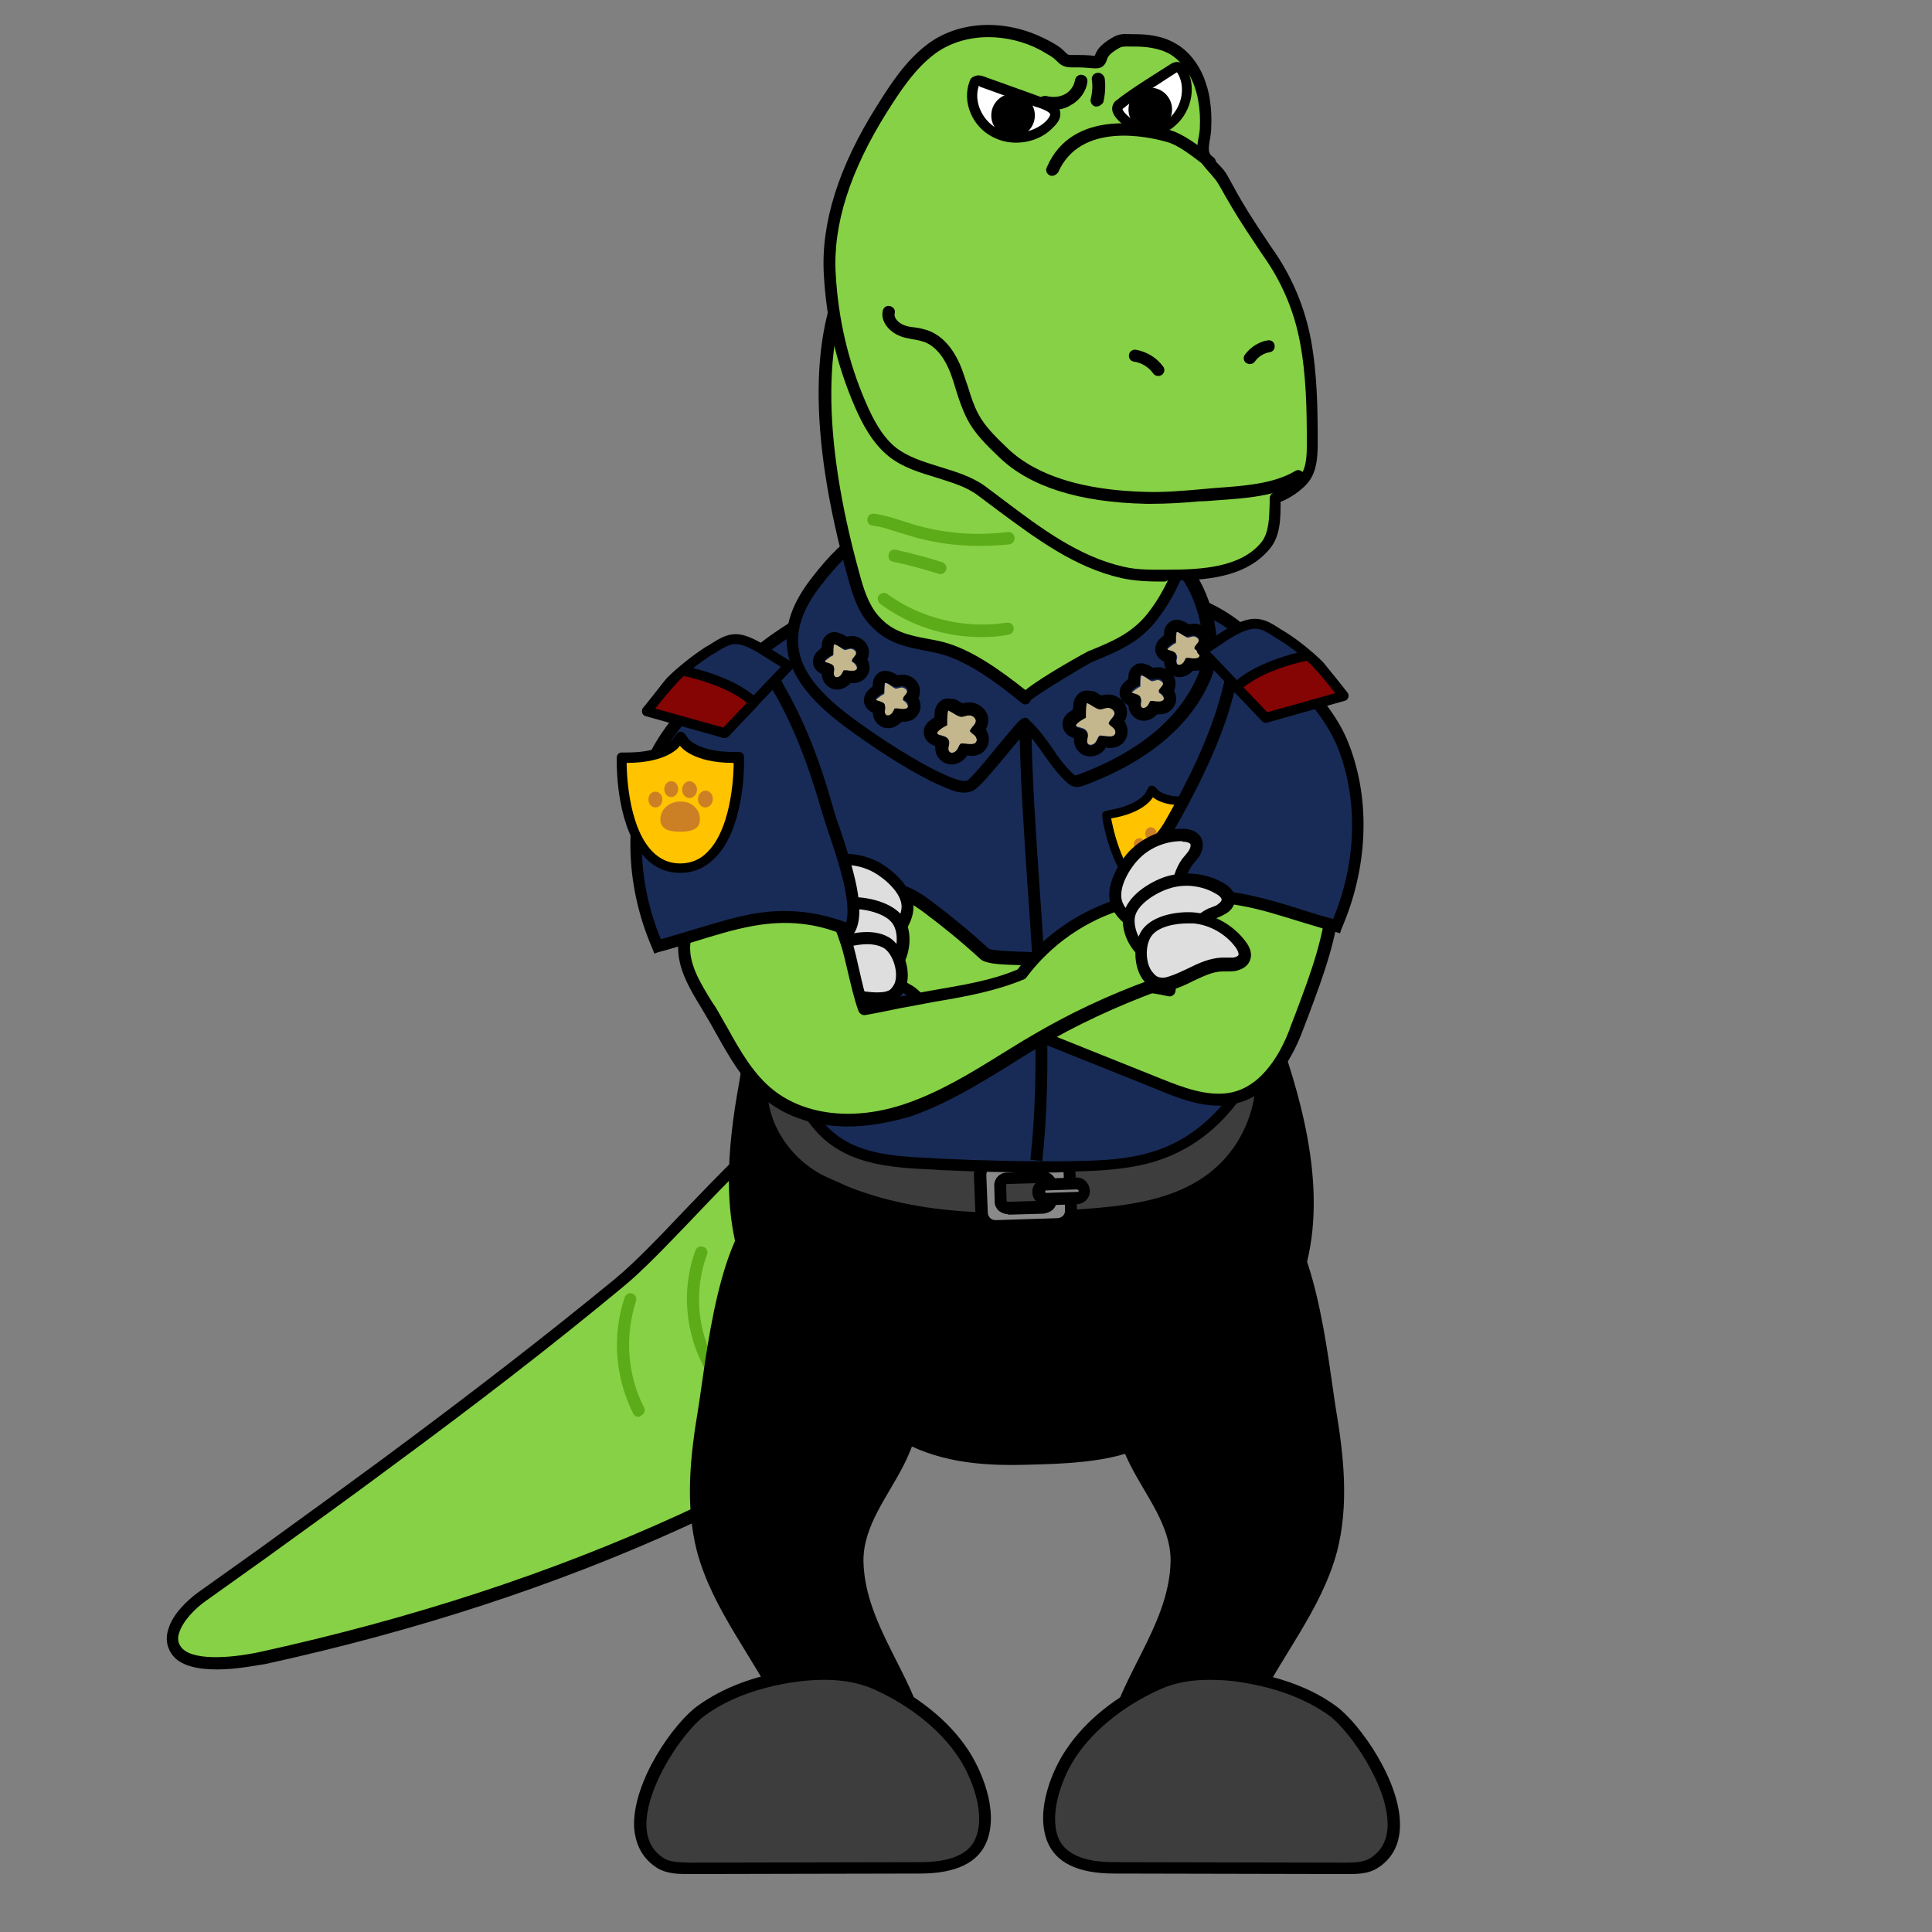 <?xml version="1.0" encoding="utf-8"?>
<!-- Generator: Adobe Illustrator 26.5.0, SVG Export Plug-In . SVG Version: 6.00 Build 0)  -->
<svg version="1.1" id="레이어_5" xmlns="http://www.w3.org/2000/svg" xmlns:xlink="http://www.w3.org/1999/xlink" x="0px"
	 y="0px" viewBox="0 0 390 390" style="enable-background:new 0 0 390 390;" xml:space="preserve">
<rect x="0" y="0" width="390" height="390" fill="#808080" stroke="none"/>
<g>
	<g>
		<path style="fill:#86D145;" d="M35.1,329.1c-0.4,1.4-0.4,2.7,0.5,4c2.8,4.2,13.7,2.4,17.6,1.5c55.2-12.1,109-34,152.7-69.7
			c2.9-2.4,6-5,7.3-8.6c1.3-3.4,0.9-7.2,0.2-10.8c-1.6-9.2-4.8-18.4-11.2-25.2c-25-26.9-58.9,23.2-77.5,38.6
			c-15.4,12.7-31.3,24.9-47.4,36.8c-8,5.9-16.1,11.8-24.3,17.7c-4.1,2.9-8.1,5.8-12.2,8.7C38.8,323.6,36,326.3,35.1,329.1z"/>
		<path d="M43.8,337c-3.8,0-7.6-0.7-9.2-3.2c-1-1.5-1.2-3.2-0.6-5l0,0c0.9-3,3.8-5.8,6.2-7.5c4.1-2.9,8.1-5.8,12.2-8.7
			c9.4-6.8,17.1-12.4,24.3-17.7c18.4-13.6,33.5-25.3,47.4-36.7c4-3.3,8.9-8.4,14-13.8c14.1-14.7,31.5-32.9,48-32.9
			c0.1,0,0.1,0,0.2,0c6.3,0,12,2.8,17,8.2c5.7,6.2,9.5,14.6,11.5,25.8c0.7,3.8,1.1,7.7-0.3,11.4c-1.4,3.8-4.5,6.4-7.7,9.1
			c-40.4,33-92,56.5-153.2,69.9C51.6,336.2,47.7,337,43.8,337z M186,213.8c-15.4,0-32.5,17.8-46.2,32.2c-5.2,5.4-10.1,10.6-14.3,14
			c-13.9,11.5-29,23.2-47.5,36.8c-7.1,5.3-14.9,10.9-24.3,17.7c-4.1,2.9-8.1,5.8-12.2,8.7c-2,1.4-4.5,3.9-5.3,6.3l0,0
			c-0.4,1.1-0.3,2.1,0.3,2.9c1.9,2.8,9.5,2.5,16.3,1C113.7,320,164.9,296.7,205,264c3-2.4,5.7-4.8,6.9-8.1c1.2-3.1,0.8-6.7,0.2-10.1
			c-1.9-10.7-5.5-18.8-10.9-24.6C196.6,216.3,191.6,213.8,186,213.8C186.1,213.8,186,213.8,186,213.8z M35.1,329.1L35.1,329.1
			L35.1,329.1z"/>
	</g>
	<path style="fill:#5CAB18;" d="M128.9,286c-0.4,0-0.9-0.2-1.1-0.7c-3.6-7.2-4.3-15.7-1.7-23.4c0.2-0.6,0.9-1,1.5-0.8s1,0.9,0.8,1.5
		c-2.3,7.1-1.8,14.9,1.6,21.5c0.3,0.6,0.1,1.3-0.5,1.6C129.3,285.9,129.1,286,128.9,286z"/>
	<path style="fill:#5CAB18;" d="M146.2,281.1c-0.3,0-0.7-0.1-0.9-0.4c-6.5-7.7-8.4-18.9-4.9-28.3c0.2-0.6,0.9-1,1.6-0.7
		c0.6,0.2,1,0.9,0.7,1.6c-3.2,8.7-1.5,18.8,4.5,25.9c0.4,0.5,0.4,1.3-0.2,1.7C146.8,281,146.5,281.1,146.2,281.1z"/>
</g>
<path d="M151,258.7c3.2,7.4,8.5,13.7,14.3,19.3c4.8,4.7,10.1,8.9,15.8,12.4c7.6,4.6,16.5,5.5,25.2,5.3c7.6-0.2,18.1-0.3,25-3.9
	c5.6-3,10.7-6.9,15.4-11.2c5.6-5.1,10.8-10.7,14.1-17.5c7.4-14.9,4.3-32.8-0.8-48.7c-3.4-10.8-8-21.7-16.5-29.3
	c-6.7-5.9-15.2-9.3-23.9-11.4c-20.3-4.9-51.4-3.2-63.5,17.2c-4.6,7.7-5.4,19.1-6.9,27.7C146.8,231.8,145.5,246,151,258.7z"/>
<g>
	<g>
		<path style="fill:#3D3D3D;" d="M170.7,240.6c14.7,5.9,30.9,5.9,46.4,4.8c12.1-0.9,26.1-2.2,33.7-14c3.5-5.5,5.2-12.7,3.3-19.1
			c-1.9-6.5-7.1-11.4-12.7-14.7c-12.2-7.3-26.8-8.7-40.8-8.4c-6.8,0.2-13.7,0.7-20.2,2.9c-9,3-22.5,11.6-25.6,22
			c-3.1,10.2,2.9,20.1,11.4,24.4C167.5,239.3,169.1,240,170.7,240.6z"/>
		<path d="M202.8,247.2c-10.7,0-22-1.2-32.6-5.5l0,0c-1.6-0.6-3.2-1.4-4.8-2.2c-8.6-4.3-15.4-14.5-12-25.8c3.5-11.4,18-20,26.4-22.8
			c7-2.3,14.3-2.8,20.6-2.9c11.2-0.3,27.6,0.3,41.4,8.5c4.8,2.9,11.1,7.9,13.3,15.4c1.9,6.3,0.6,13.8-3.4,20.1
			c-8.1,12.6-23.4,13.7-34.6,14.6C212.6,246.9,207.7,247.2,202.8,247.2z M171.1,239.5c15,6,31.6,5.8,45.8,4.7
			c11.3-0.8,25.3-1.9,32.7-13.4c3.6-5.7,4.8-12.4,3.1-18.1c-2-6.8-7.7-11.3-12.2-14c-13.3-7.9-29.3-8.4-40.1-8.2
			c-6.1,0.1-13.2,0.6-19.9,2.8c-8.5,2.8-21.8,11.3-24.8,21.2c-3,10,3.1,19.1,10.7,22.9C168,238.1,169.6,238.8,171.1,239.5
			L171.1,239.5z"/>
	</g>
	<g>
		<path style="fill:#8A8A8A;" d="M213,234l-12.5,0.4c-1.5,0.1-2.7,1.3-2.7,2.9l0.3,7.6c0.1,1.5,1.3,2.7,2.9,2.7l12.5-0.4
			c1.5-0.1,2.7-1.3,2.7-2.9l-0.3-7.6C215.8,235.1,214.5,233.9,213,234z M212.1,242.3c0,0.7-0.6,1.3-1.5,1.4l-7.1,0.2
			c-0.8,0-1.5-0.5-1.5-1.3l-0.1-3.4c0-0.7,0.6-1.3,1.5-1.4l7.1-0.2c0.8,0,1.5,0.5,1.5,1.3L212.1,242.3z"/>
		<path d="M200.9,248.8c-1,0-2-0.4-2.7-1.1c-0.8-0.7-1.2-1.7-1.3-2.8l-0.3-7.6c-0.1-2.2,1.7-4,3.8-4.1l12.5-0.4l0,0
			c1.1,0,2.1,0.3,2.9,1.1c0.8,0.7,1.2,1.7,1.3,2.8l0.3,7.6c0,1.1-0.3,2.1-1.1,2.9c-0.7,0.8-1.7,1.2-2.8,1.3L200.9,248.8
			C201,248.8,200.9,248.8,200.9,248.8z M213.1,235.2l-12.5,0.4c-0.8,0-1.5,0.7-1.5,1.6l0.3,7.6c0,0.4,0.2,0.8,0.5,1.1
			s0.7,0.4,1.1,0.4l12.5-0.4c0.4,0,0.8-0.2,1.1-0.5s0.4-0.7,0.4-1.1l-0.3-7.6c0-0.4-0.2-0.8-0.5-1.1
			C213.9,235.3,213.5,235.2,213.1,235.2z M203.5,245.1c-0.7,0-1.4-0.3-1.9-0.7c-0.5-0.5-0.8-1.1-0.8-1.7l-0.1-3.4
			c0-1.4,1.1-2.6,2.6-2.6l7.1-0.2c0.7-0.1,1.4,0.2,1.9,0.6c0.6,0.5,0.9,1.1,0.9,1.8l0.1,3.4c0,0.6-0.2,1.3-0.7,1.8s-1.2,0.8-2,0.9
			l-7.1,0.2C203.6,245.1,203.5,245.1,203.5,245.1z M210.5,238.8L210.5,238.8l-7.1,0.2c-0.2,0-0.3,0.1-0.3,0.1l0.1,3.4
			c0,0,0.1,0.1,0.3,0.1l7.1-0.2c0.2,0,0.2-0.1,0.3-0.1l-0.1-3.4C210.7,238.9,210.6,238.8,210.5,238.8z M210.9,242.3L210.9,242.3
			L210.9,242.3L210.9,242.3z"/>
	</g>
	<g>
		<path style="fill:#8A8A8A;" d="M218.2,241.9l-7.7,0.3c-0.4,0-0.7-0.3-0.8-0.7l-0.1-1.5c0-0.4,0.3-0.7,0.7-0.8l7.7-0.3
			c0.4,0,0.7,0.3,0.8,0.7l0.1,1.5C218.9,241.5,218.6,241.8,218.2,241.9z"/>
		<path d="M211.1,243.3c-1.5,0-2.7-1.2-2.7-2.6c-0.1-1.5,1.1-2.7,2.6-2.8l6.2-0.2c1.5-0.1,2.7,1.1,2.8,2.6s-1.1,2.7-2.6,2.8l0,0
			L211.1,243.3C211.2,243.3,211.2,243.3,211.1,243.3z M217.4,241.9L217.4,241.9L217.4,241.9z M217.4,240.1L217.4,240.1l-6.2,0.2
			c-0.1,0-0.3,0.1-0.2,0.3c0,0.1,0.2,0.3,0.3,0.2l6.2-0.2c0.1,0,0.3-0.1,0.3-0.3C217.6,240.3,217.5,240.1,217.4,240.1z"/>
	</g>
</g>
<g>
	<g>
		<path style="fill:#182B57;" d="M247.8,223.3c6.3-7.6,9.7-17.9,12.2-28c1.2-4.9,1.5-10,1.1-15c-0.3-4.3-1.9-8.9-1.5-13.2
			c0.9-9.8,2.6-19.2-1.2-28.7c-4.7-11.8-16.8-18.5-29.1-18.6c-6.6,0-13.1-2.6-19.8-3c-7.8-0.5-15.7,0.1-23.4,1.8
			c-4.4,0.9-8.4,3.6-12.8,4.5c-4.1,0.8-7.2,0.1-11.2,2.5c-6.2,3.7-12.1,8-16.4,13.7c-5.9,7.9-3.7,23.2-2.1,32.3
			c1.9,10.7-0.2,21.3,5.3,31.3c4.6,8.4,9.9,16.5,15.9,24c6.2,7.7,15.6,7.7,25,8.2c8.8,0.4,17.6,0.6,26.3,0.5
			c4.7-0.1,9.4-0.2,13.9-1.2C237.8,232.5,243.5,228.5,247.8,223.3z"/>
		<path d="M210.6,236.7c-6.9,0-13.8-0.2-20.7-0.5l-1.3-0.1c-9-0.4-18.4-0.9-24.6-8.6c-5.9-7.4-11.3-15.5-16.1-24.1
			c-3.7-6.8-4.1-14-4.4-20.9c-0.2-3.5-0.4-7.2-1-10.8c-2-11.4-3.5-25.5,2.3-33.3c5-6.6,11.9-11.1,16.7-14c3-1.8,5.5-2,8.1-2.3
			c1.1-0.1,2.3-0.2,3.5-0.4c2.1-0.4,4.1-1.3,6.3-2.2c2.1-0.9,4.2-1.8,6.5-2.3c7.8-1.7,15.8-2.3,23.7-1.8c3.2,0.2,6.4,0.9,9.4,1.5
			c3.5,0.8,6.9,1.5,10.3,1.5c13.7,0.1,25.6,7.7,30.2,19.3c3.4,8.5,2.5,17,1.7,25.3c-0.1,1.3-0.3,2.6-0.4,4c-0.2,2.5,0.3,5.2,0.8,7.8
			c0.3,1.7,0.6,3.5,0.8,5.2c0.4,5.4,0,10.5-1.2,15.4c-2.2,8.9-5.6,20.2-12.5,28.5l0,0c-4.9,5.9-11,9.7-18.4,11.3
			c-4.7,1-9.6,1.2-14.2,1.3C214.4,236.7,212.5,236.7,210.6,236.7z M204.4,117.8c-6,0-12,0.6-17.9,1.9c-2,0.4-4,1.3-6.1,2.1
			c-2.2,0.9-4.4,1.9-6.8,2.3c-1.4,0.3-2.6,0.4-3.7,0.5c-2.4,0.2-4.5,0.4-7.1,1.9c-7.4,4.4-12.5,8.6-16,13.4c-6,7.9-3,24.9-1.9,31.4
			c0.7,3.7,0.8,7.5,1,11.1c0.3,7,0.7,13.5,4.1,19.9c4.6,8.5,10,16.5,15.8,23.8c5.5,6.9,13.9,7.3,22.8,7.7l1.4,0.1
			c8.7,0.4,17.6,0.6,26.3,0.5c4.7-0.1,9.2-0.2,13.7-1.2c6.9-1.5,12.4-5,17-10.5l0,0c6.5-7.9,9.8-18.9,12-27.5
			c1.1-4.6,1.5-9.5,1.1-14.6c-0.1-1.6-0.4-3.2-0.7-5c-0.5-2.8-1-5.7-0.8-8.5c0.1-1.3,0.3-2.7,0.4-4c0.9-8.3,1.7-16.2-1.5-24.1
			c-4.3-10.7-15.3-17.7-28-17.8c-3.6,0-7.3-0.8-10.8-1.6c-3-0.6-6-1.3-9.1-1.5C207.8,117.8,206.1,117.8,204.4,117.8z"/>
	</g>
	<path d="M210.4,234.4l-2.4-0.3c2-18.5,0.7-37.4-0.6-55.6c-0.7-10.7-1.5-21.7-1.6-32.5h2.4c0.1,10.8,0.9,21.8,1.6,32.4
		C211.1,196.7,212.4,215.7,210.4,234.4z"/>
	<g>
		<g>
			<path style="fill:#182B57;" d="M171.2,145.7c5.7,4.3,14.1,9.8,20.3,12.2c1.3,0.5,2.6,1,4,0.7c1.7-0.3,11.1-13,11.6-12.6
				c3.8,3.5,5.1,7.3,8.8,10.8c0.3,0.3,0.7,0.6,1.1,0.7c0.5,0.1,1,0,1.5-0.2c10.2-3.8,20.3-10.3,24.7-20.7c2.6-6.2,0.3-15.8-3.6-21
				c-5.3-7.1-14.6-10-23.3-11.2c-9.6-1.3-19.4-1.4-29-0.2c-10.7,1.3-15.7,4.4-22.5,13.1C155.5,129.3,160.4,137.7,171.2,145.7z"/>
			<path d="M194.7,160c-1.3,0-2.5-0.4-3.6-0.9c-6.3-2.5-15-8.3-20.5-12.4l0,0c-7.3-5.4-11-10.4-11.7-15.7c-0.6-4.6,1-9.3,5-14.4
				c7.1-9.2,12.6-12.3,23.3-13.6c9.9-1.2,19.7-1.1,29.3,0.2c11.6,1.6,19.5,5.4,24.2,11.7c4,5.4,6.6,15.4,3.7,22.2
				c-4.9,11.7-16.5,18.1-25.4,21.4c-0.6,0.2-1.4,0.5-2.2,0.3c-0.7-0.2-1.2-0.6-1.6-1c-1.9-1.8-3.2-3.7-4.5-5.5
				c-1.1-1.6-2.2-3.1-3.6-4.6c-0.8,0.9-2.1,2.5-3.2,3.8c-5.1,6.1-6.8,8.1-8,8.3C195.3,160,195,160,194.7,160z M200.9,104.7
				c-4.5,0-9,0.3-13.6,0.8c-10.1,1.2-14.9,4-21.6,12.7c-3.6,4.6-5,8.7-4.5,12.6c0.6,4.6,4,9,10.7,14l0,0c5.4,4,13.9,9.6,20,12.1
				c1.1,0.4,2.3,0.9,3.3,0.7c0.8-0.4,4.4-4.8,6.6-7.5c3.9-4.7,4.3-5.1,5-5.2h0.5l0.4,0.4c2,1.9,3.4,3.8,4.7,5.7
				c1.2,1.8,2.4,3.5,4.1,5.1c0.1,0.1,0.4,0.4,0.5,0.4c0.2,0,0.6-0.1,0.8-0.2c8.4-3.1,19.4-9.1,24-20c2.4-5.8,0.2-14.9-3.4-19.8
				c-4.3-5.7-11.6-9.3-22.5-10.8C211.1,105,206,104.7,200.9,104.7z"/>
		</g>
		<g>
			<path style="fill:#C4B78E;" d="M219.6,141.9c-0.1,0-0.2-0.1-0.3,0s-0.1,0.2-0.1,0.3c-0.1,0.8-0.1,1.7-0.1,2.5
				c-0.7,0.3-1.3,0.7-1.8,1.2c-0.1,0.1-0.2,0.3-0.2,0.4c0,0.2,0.2,0.3,0.4,0.4c0.7,0.2,1.6,0.3,1.9,1c0.2,0.4,0.1,0.9,0,1.3
				s0,1,0.3,1.2c0.4,0.3,0.9,0.1,1.3-0.2c0.3-0.3,0.5-0.8,0.7-1.2c0.1-0.1,0.1-0.2,0.3-0.3c0.1-0.1,0.3,0,0.4,0
				c0.4,0,0.8,0.1,1.1,0.1c0.6,0.1,1.4,0.1,1.6-0.5c0.2-0.4,0-0.9-0.3-1.2s-0.7-0.6-1-0.9c0.2-0.8,1.2-1.3,1.2-2.1
				c0-0.6-0.6-1-1.2-1.1c-0.7-0.1-1.3,0.4-1.9,0.2C221.1,143,220.3,142.2,219.6,141.9z"/>
			<path d="M219.4,141.9c0.1,0,0.1,0,0.2,0.1c0.7,0.3,1.5,1,2.3,1.2c0.1,0,0.2,0,0.2,0c0.5,0,1-0.3,1.5-0.3c0.1,0,0.1,0,0.2,0
				c0.6,0.1,1.1,0.5,1.2,1.1c0,0.8-1,1.3-1.2,2.1c0.3,0.4,0.7,0.6,1,0.9c0.3,0.3,0.5,0.8,0.3,1.2s-0.6,0.5-1.1,0.5
				c-0.2,0-0.4,0-0.5,0c-0.4,0-0.8-0.1-1.1-0.1c-0.1,0-0.1,0-0.2,0c-0.1,0-0.1,0-0.2,0c-0.1,0.1-0.2,0.2-0.3,0.3
				c-0.2,0.4-0.4,0.9-0.7,1.2c-0.2,0.2-0.5,0.4-0.8,0.4c-0.2,0-0.3,0-0.4-0.1c-0.4-0.3-0.4-0.8-0.3-1.2c0.1-0.4,0.2-0.9,0-1.3
				c-0.3-0.7-1.2-0.7-1.9-1c-0.2-0.1-0.4-0.2-0.4-0.4s0.1-0.3,0.2-0.4c0.5-0.5,1.2-0.9,1.8-1.2c0-0.8,0-1.7,0.1-2.5
				c0-0.1,0-0.2,0.1-0.3C219.3,141.9,219.4,141.9,219.4,141.9 M219.4,139.4c-0.5,0-1,0.1-1.4,0.4c-0.4,0.3-1.1,0.9-1.3,2.1
				c0,0.4-0.1,0.9-0.1,1.3c-0.4,0.3-0.7,0.5-1.1,0.8c-1,0.9-1.1,2-1,2.5c0.1,1.1,0.9,2,2,2.4c0.1,0,0.2,0.1,0.3,0.1
				c-0.1,1.3,0.4,2.4,1.4,3.1c0.5,0.4,1.2,0.6,1.9,0.6c0.9,0,1.9-0.4,2.6-1.1c0.2-0.2,0.4-0.4,0.5-0.7c0.3,0,0.5,0.1,0.8,0.1
				c2.2,0,3-1.3,3.3-1.9c0.5-1.1,0.4-2.4-0.3-3.5c0.3-0.5,0.5-1.1,0.5-1.9c0-1.7-1.5-3.2-3.3-3.5c-0.2,0-0.3,0-0.5,0
				c-0.6,0-1.1,0.1-1.4,0.2l0,0c-0.1-0.1-0.3-0.2-0.5-0.3c-0.3-0.2-0.7-0.5-1.2-0.6C220.2,139.5,219.8,139.4,219.4,139.4
				L219.4,139.4z"/>
		</g>
		<g>
			<path style="fill:#C4B78E;" d="M191.6,143.5c-0.1,0-0.2-0.1-0.3,0s-0.1,0.2-0.1,0.3c-0.1,0.8-0.1,1.7-0.1,2.5
				c-0.7,0.3-1.3,0.7-1.8,1.2c-0.1,0.1-0.2,0.3-0.2,0.4c0,0.2,0.2,0.3,0.4,0.4c0.7,0.2,1.6,0.3,1.9,1c0.2,0.4,0.1,0.9,0,1.3
				c-0.1,0.4,0,1,0.3,1.2c0.4,0.3,0.9,0.1,1.3-0.2c0.3-0.3,0.5-0.8,0.7-1.2c0.1-0.1,0.1-0.2,0.3-0.3c0.1-0.1,0.3,0,0.4,0
				c0.4,0,0.8,0.1,1.1,0.1c0.6,0.1,1.4,0.1,1.6-0.5c0.2-0.4,0-0.9-0.3-1.2s-0.7-0.6-1-0.9c0.2-0.8,1.2-1.3,1.2-2.1
				c0-0.6-0.6-1-1.2-1.1c-0.7-0.1-1.3,0.4-1.9,0.2C193.1,144.5,192.3,143.8,191.6,143.5z"/>
			<path d="M191.4,143.4c0.1,0,0.1,0,0.2,0.1c0.7,0.3,1.5,1,2.3,1.2c0.1,0,0.2,0,0.2,0c0.5,0,1-0.3,1.5-0.3c0.1,0,0.1,0,0.2,0
				c0.6,0.1,1.1,0.5,1.2,1.1c0,0.8-1,1.3-1.2,2.1c0.3,0.4,0.7,0.6,1,0.9c0.3,0.3,0.5,0.8,0.3,1.2s-0.6,0.5-1.1,0.5
				c-0.2,0-0.4,0-0.5,0c-0.4,0-0.8-0.1-1.1-0.1c-0.1,0-0.1,0-0.2,0c-0.1,0-0.1,0-0.2,0c-0.1,0.1-0.2,0.2-0.3,0.3
				c-0.2,0.4-0.4,0.9-0.7,1.2c-0.2,0.2-0.5,0.4-0.8,0.4c-0.2,0-0.3,0-0.4-0.1c-0.4-0.3-0.4-0.8-0.3-1.2s0.2-0.9,0-1.3
				c-0.3-0.7-1.2-0.7-1.9-1c-0.2-0.1-0.4-0.2-0.4-0.4s0.1-0.3,0.2-0.4c0.5-0.5,1.2-0.9,1.8-1.2c0-0.8,0-1.7,0.1-2.5
				c0-0.1,0-0.2,0.1-0.3C191.3,143.4,191.3,143.4,191.4,143.4 M191.4,141c-0.5,0-1,0.1-1.4,0.4c-0.4,0.3-1.1,0.9-1.3,2.1
				c0,0.4-0.1,0.9-0.1,1.3c-0.4,0.3-0.7,0.5-1.1,0.8c-1,0.9-1.1,2-1,2.5c0.1,1.1,0.9,2,2,2.4c0.1,0,0.2,0.1,0.3,0.1
				c-0.1,1.3,0.4,2.4,1.4,3.1c0.5,0.4,1.2,0.6,1.9,0.6c0.9,0,1.9-0.4,2.6-1.1c0.2-0.2,0.4-0.4,0.5-0.7c0.3,0,0.5,0.1,0.8,0.1
				c2.2,0,3-1.3,3.3-1.9c0.5-1.1,0.4-2.4-0.3-3.5c0.3-0.5,0.5-1.1,0.5-1.9c0-1.7-1.5-3.2-3.3-3.5c-0.2,0-0.3,0-0.5,0
				c-0.6,0-1.1,0.1-1.4,0.2l0,0c-0.1-0.1-0.3-0.2-0.5-0.3c-0.3-0.2-0.7-0.5-1.2-0.6C192.1,141.1,191.8,141,191.4,141L191.4,141z"/>
		</g>
		<g>
			<path style="fill:#C4B78E;" d="M178.9,137.9c-0.1,0-0.2-0.1-0.2,0c-0.1,0-0.1,0.1-0.1,0.2c-0.1,0.7-0.1,1.3-0.1,2
				c-0.5,0.2-1,0.6-1.5,1c-0.1,0.1-0.2,0.2-0.2,0.3s0.2,0.2,0.3,0.3c0.5,0.2,1.2,0.2,1.5,0.8c0.2,0.3,0.1,0.7,0,1.1
				c0,0.4,0,0.8,0.3,1s0.7,0.1,1-0.2s0.4-0.6,0.6-0.9c0.1-0.1,0.1-0.2,0.2-0.2c0.1,0,0.2,0,0.3,0c0.3,0,0.6,0.1,0.9,0.1
				c0.5,0.1,1.1,0.1,1.3-0.4c0.2-0.3,0-0.7-0.2-1s-0.5-0.5-0.8-0.7c0.2-0.6,0.9-1,0.9-1.6c0-0.5-0.5-0.8-0.9-0.9
				c-0.5-0.1-1,0.3-1.5,0.2C180.1,138.7,179.5,138.1,178.9,137.9z"/>
			<path d="M178.8,137.8c0.1,0,0.1,0,0.2,0c0.5,0.2,1.2,0.8,1.8,0.9c0.1,0,0.1,0,0.2,0c0.4,0,0.8-0.2,1.2-0.2h0.1
				c0.4,0.1,0.9,0.4,0.9,0.9c0,0.6-0.8,1-0.9,1.6c0.2,0.3,0.5,0.5,0.8,0.7c0.2,0.3,0.4,0.6,0.2,1c-0.2,0.3-0.5,0.4-0.9,0.4
				c-0.1,0-0.3,0-0.4,0c-0.3,0-0.6-0.1-0.9-0.1c-0.1,0-0.1,0-0.2,0c-0.1,0-0.1,0-0.2,0c-0.1,0-0.2,0.1-0.2,0.2
				c-0.2,0.3-0.3,0.7-0.6,0.9c-0.2,0.2-0.4,0.3-0.7,0.3c-0.1,0-0.2,0-0.3-0.1c-0.3-0.2-0.3-0.6-0.3-1s0.1-0.7,0-1.1
				c-0.3-0.5-0.9-0.6-1.5-0.8c-0.1,0-0.3-0.1-0.3-0.3c0-0.1,0.1-0.2,0.2-0.3c0.4-0.4,0.9-0.7,1.5-1c0-0.7,0-1.3,0.1-2
				C178.6,138,178.6,137.9,178.8,137.8C178.7,137.8,178.7,137.8,178.8,137.8 M178.8,135.4c-0.5,0-1,0.1-1.4,0.4
				c-0.4,0.3-1.1,0.9-1.2,2c0,0.3,0,0.5-0.1,0.8c-0.2,0.2-0.5,0.4-0.7,0.6c-1,0.9-1,1.9-1,2.4c0.1,1,0.8,1.8,1.8,2.3
				c0,1,0.5,1.9,1.3,2.5c0.5,0.4,1.1,0.6,1.8,0.6c0.9,0,1.7-0.4,2.4-1c0.1-0.1,0.2-0.2,0.3-0.3c0.1,0,0.2,0,0.4,0
				c2,0,2.8-1.2,3.1-1.8c0.5-0.9,0.4-2-0.1-3c0.2-0.4,0.3-0.9,0.3-1.5c0-1.6-1.4-3-3.1-3.2c-0.1,0-0.3,0-0.4,0c-0.4,0-0.8,0.1-1,0.1
				c-0.1,0-0.1-0.1-0.2-0.1c-0.3-0.2-0.6-0.4-1-0.5C179.5,135.5,179.1,135.4,178.8,135.4L178.8,135.4z"/>
		</g>
		<g>
			<path style="fill:#C4B78E;" d="M168.6,130.1c-0.1,0-0.2-0.1-0.2,0c-0.1,0-0.1,0.1-0.1,0.2c-0.1,0.7-0.1,1.3-0.1,2
				c-0.5,0.2-1,0.6-1.5,1c-0.1,0.1-0.2,0.2-0.2,0.3s0.2,0.2,0.3,0.3c0.5,0.2,1.2,0.2,1.5,0.8c0.2,0.3,0.1,0.7,0,1.1
				c0,0.4,0,0.8,0.3,1s0.7,0.1,1-0.2s0.4-0.6,0.6-0.9c0.1-0.1,0.1-0.2,0.2-0.2c0.1,0,0.2,0,0.3,0c0.3,0,0.6,0.1,0.9,0.1
				c0.5,0.1,1.1,0.1,1.3-0.4c0.2-0.3,0-0.7-0.2-1s-0.5-0.5-0.8-0.7c0.2-0.6,0.9-1,0.9-1.6c0-0.5-0.5-0.8-0.9-0.9
				c-0.5-0.1-1,0.3-1.5,0.2C169.9,130.9,169.2,130.3,168.6,130.1z"/>
			<path d="M168.5,130.1c0.1,0,0.1,0,0.2,0c0.5,0.2,1.2,0.8,1.8,0.9c0.1,0,0.1,0,0.2,0c0.4,0,0.8-0.2,1.2-0.2h0.1
				c0.4,0.1,0.9,0.4,0.9,0.9c0,0.6-0.8,1-0.9,1.6c0.2,0.3,0.5,0.5,0.8,0.7c0.2,0.3,0.4,0.6,0.2,1c-0.2,0.3-0.5,0.4-0.9,0.4
				c-0.1,0-0.3,0-0.4,0c-0.3,0-0.6-0.1-0.9-0.1c-0.1,0-0.1,0-0.2,0c-0.1,0-0.1,0-0.2,0c-0.1,0-0.2,0.1-0.2,0.2
				c-0.2,0.3-0.3,0.7-0.6,0.9c-0.2,0.2-0.4,0.3-0.7,0.3c-0.1,0-0.2,0-0.3-0.1c-0.3-0.2-0.3-0.6-0.3-1s0.1-0.7,0-1.1
				c-0.3-0.5-0.9-0.6-1.5-0.8c-0.1,0-0.3-0.1-0.3-0.3c0-0.1,0.1-0.2,0.2-0.3c0.4-0.4,0.9-0.7,1.5-1c0-0.7,0-1.3,0.1-2
				C168.3,130.2,168.3,130.1,168.5,130.1C168.4,130.1,168.5,130.1,168.5,130.1 M168.5,127.6c-0.5,0-1,0.1-1.4,0.4
				c-0.4,0.3-1.1,0.9-1.2,2c0,0.3,0,0.5-0.1,0.8c-0.2,0.2-0.5,0.4-0.7,0.6c-1,0.9-1,1.9-1,2.4c0.1,1,0.8,1.8,1.8,2.3
				c0,1,0.5,1.9,1.3,2.5c0.5,0.4,1.1,0.6,1.8,0.6c0.9,0,1.7-0.4,2.4-1c0.1-0.1,0.2-0.2,0.3-0.3c0.1,0,0.2,0,0.4,0
				c2,0,2.8-1.2,3.1-1.8c0.5-0.9,0.4-2-0.1-3c0.2-0.4,0.3-0.9,0.3-1.5c0-1.6-1.4-3-3.1-3.2c-0.1,0-0.3,0-0.4,0c-0.4,0-0.8,0.1-1,0.1
				c-0.1,0-0.1-0.1-0.2-0.1c-0.3-0.2-0.6-0.4-1-0.5C169.2,127.7,168.9,127.6,168.5,127.6L168.5,127.6z"/>
		</g>
		<g>
			<path style="fill:#C4B78E;" d="M237.8,127.6c-0.1,0-0.2-0.1-0.2,0c-0.1,0-0.1,0.1-0.1,0.2c-0.1,0.7-0.1,1.3-0.1,2
				c-0.5,0.2-1,0.6-1.5,1c-0.1,0.1-0.2,0.2-0.2,0.3s0.2,0.2,0.3,0.3c0.5,0.2,1.2,0.2,1.5,0.8c0.2,0.3,0.1,0.7,0,1.1
				c0,0.4,0,0.8,0.3,1s0.7,0.1,1-0.2s0.4-0.6,0.6-0.9c0.1-0.1,0.1-0.2,0.2-0.2c0.1,0,0.2,0,0.3,0c0.3,0,0.6,0.1,0.9,0.1
				c0.5,0.1,1.1,0.1,1.3-0.4c0.2-0.3,0-0.7-0.2-1s-0.5-0.5-0.8-0.7c0.2-0.6,0.9-1,0.9-1.6c0-0.5-0.5-0.8-0.9-0.9
				c-0.5-0.1-1,0.3-1.5,0.2C239,128.4,238.3,127.9,237.8,127.6z"/>
			<path d="M237.6,127.6c0.1,0,0.1,0,0.2,0c0.5,0.2,1.2,0.8,1.8,0.9c0.1,0,0.1,0,0.2,0c0.4,0,0.8-0.2,1.2-0.2h0.1
				c0.4,0.1,0.9,0.4,0.9,0.9c0,0.6-0.8,1-0.9,1.6c0.2,0.3,0.5,0.5,0.8,0.7c0.2,0.3,0.4,0.6,0.2,1c-0.2,0.3-0.5,0.4-0.9,0.4
				c-0.1,0-0.3,0-0.4,0c-0.3,0-0.6-0.1-0.9-0.1c-0.1,0-0.1,0-0.2,0c-0.1,0-0.1,0-0.2,0c-0.1,0-0.2,0.1-0.2,0.2
				c-0.2,0.3-0.3,0.7-0.6,0.9c-0.2,0.2-0.4,0.3-0.7,0.3c-0.1,0-0.2,0-0.3-0.1c-0.3-0.2-0.3-0.6-0.3-1s0.1-0.7,0-1.1
				c-0.3-0.5-0.9-0.6-1.5-0.8c-0.1,0-0.3-0.1-0.3-0.3c0-0.1,0.1-0.2,0.2-0.3c0.4-0.4,0.9-0.7,1.5-1c0-0.7,0-1.3,0.1-2
				C237.5,127.7,237.5,127.6,237.6,127.6L237.6,127.6 M237.6,125.1c-0.5,0-1,0.1-1.4,0.4s-1.1,0.9-1.2,2c0,0.3,0,0.5-0.1,0.8
				c-0.2,0.2-0.5,0.4-0.7,0.6c-1,0.9-1,1.9-1,2.4c0.1,1,0.8,1.8,1.8,2.3c0,1,0.5,1.9,1.3,2.5c0.5,0.4,1.1,0.6,1.8,0.6
				c0.9,0,1.7-0.4,2.4-1c0.1-0.1,0.2-0.2,0.3-0.3c0.1,0,0.2,0,0.4,0c2,0,2.8-1.2,3.1-1.8c0.5-0.9,0.4-2-0.1-3
				c0.2-0.4,0.3-0.9,0.3-1.5c0-1.6-1.4-3-3.1-3.2c-0.1,0-0.3,0-0.4,0c-0.4,0-0.8,0.1-1,0.1c-0.1,0-0.1-0.1-0.2-0.1
				c-0.3-0.2-0.6-0.4-1-0.5C238.4,125.2,238,125.1,237.6,125.1L237.6,125.1z"/>
		</g>
		<g>
			<path style="fill:#C4B78E;" d="M230.6,136.4c-0.1,0-0.2-0.1-0.2,0c-0.1,0-0.1,0.1-0.1,0.2c-0.1,0.7-0.1,1.3-0.1,2
				c-0.5,0.2-1,0.6-1.5,1c-0.1,0.1-0.2,0.2-0.2,0.3s0.2,0.2,0.3,0.3c0.5,0.2,1.2,0.2,1.5,0.8c0.2,0.3,0.1,0.7,0,1.1
				c0,0.4,0,0.8,0.3,1s0.7,0.1,1-0.2s0.4-0.6,0.6-0.9c0.1-0.1,0.1-0.2,0.2-0.2c0.1,0,0.2,0,0.3,0c0.3,0,0.6,0.1,0.9,0.1
				c0.5,0.1,1.1,0.1,1.3-0.4c0.2-0.3,0-0.7-0.2-1s-0.5-0.5-0.8-0.7c0.2-0.6,0.9-1,0.9-1.6c0-0.5-0.5-0.8-0.9-0.9
				c-0.5-0.1-1,0.3-1.5,0.2C231.8,137.2,231.2,136.6,230.6,136.4z"/>
			<path d="M230.4,136.3c0.1,0,0.1,0,0.2,0c0.5,0.2,1.2,0.8,1.8,0.9c0.1,0,0.1,0,0.2,0c0.4,0,0.8-0.2,1.2-0.2h0.1
				c0.4,0.1,0.9,0.4,0.9,0.9c0,0.6-0.8,1-0.9,1.6c0.2,0.3,0.5,0.5,0.8,0.7c0.2,0.3,0.4,0.6,0.2,1c-0.2,0.3-0.5,0.4-0.9,0.4
				c-0.1,0-0.3,0-0.4,0c-0.3,0-0.6-0.1-0.9-0.1c-0.1,0-0.1,0-0.2,0c-0.1,0-0.1,0-0.2,0c-0.1,0-0.2,0.1-0.2,0.2
				c-0.2,0.3-0.3,0.7-0.6,0.9c-0.2,0.2-0.4,0.3-0.7,0.3c-0.1,0-0.2,0-0.3-0.1c-0.3-0.2-0.3-0.6-0.3-1s0.1-0.7,0-1.1
				c-0.3-0.5-0.9-0.6-1.5-0.8c-0.1,0-0.3-0.1-0.3-0.3c0-0.1,0.1-0.2,0.2-0.3c0.4-0.4,0.9-0.7,1.5-1c0-0.7,0-1.3,0.1-2
				C230.3,136.5,230.3,136.4,230.4,136.3L230.4,136.3 M230.4,133.9c-0.5,0-1,0.1-1.4,0.4c-0.4,0.3-1.1,0.9-1.2,2
				c0,0.3,0,0.5-0.1,0.8c-0.2,0.2-0.5,0.4-0.7,0.6c-1,0.9-1,1.9-1,2.4c0.1,1,0.8,1.8,1.8,2.3c0,1,0.5,1.9,1.3,2.5
				c0.5,0.4,1.1,0.6,1.8,0.6c0.9,0,1.7-0.4,2.4-1c0.1-0.1,0.2-0.2,0.3-0.3c0.1,0,0.2,0,0.4,0c2,0,2.8-1.2,3.1-1.8
				c0.5-0.9,0.4-2-0.1-3c0.2-0.4,0.3-0.9,0.3-1.5c0-1.6-1.4-3-3.1-3.2c-0.1,0-0.3,0-0.4,0c-0.4,0-0.8,0.1-1,0.1
				c-0.1,0-0.1-0.1-0.2-0.1c-0.3-0.2-0.6-0.4-1-0.5C231.2,134,230.8,133.9,230.4,133.9L230.4,133.9z"/>
		</g>
	</g>
</g>
<g>
	<g>
		<path style="fill:#86D145;" d="M172.3,116.2c0.9,3.2,1.9,6.5,4.1,9c3.9,4.5,8.5,4.4,13.7,5.7c6,1.5,12.2,6.2,16.9,10.1
			c-0.5-0.4,12-7.9,13.2-8.4c4.5-1.9,8.7-3.5,11.9-7.4c3.6-4.4,6-9.8,7.7-15.2c5.7-18.1,0.3-43.8-11.3-58.8
			c-7.7-9.9-20.6-16.5-32.9-13.9C158.4,45.3,164.7,88.9,172.3,116.2z"/>
		<path d="M207,142.2c-0.3,0-0.5-0.1-0.8-0.3l0,0l0,0c-4.6-3.8-10.7-8.4-16.4-9.9c-1.1-0.3-2.2-0.5-3.3-0.7c-4-0.8-7.8-1.6-11.1-5.4
			c-2.4-2.7-3.4-6.2-4.3-9.5l0,0c-8-28.9-7.8-50.6,0.6-64.5c5-8.3,12.9-13.6,23.6-15.9c11.8-2.5,25.5,3.2,34.1,14.3
			c12.1,15.6,17.2,41.9,11.5,59.9c-2.1,6.7-4.6,11.6-7.9,15.6c-3.3,4-7.6,5.8-12,7.6l-0.3,0.1c-1.1,0.5-11.1,6.5-12.6,7.8
			c0,0.1-0.1,0.2-0.1,0.2C207.7,142.1,207.3,142.2,207,142.2z M173.5,115.8c0.8,3,1.8,6.2,3.8,8.5c2.8,3.2,6,3.9,9.7,4.6
			c1.1,0.2,2.2,0.4,3.4,0.7c5.8,1.5,11.8,5.9,16.6,9.7c3.4-2.8,12.7-7.9,12.8-7.9l0.3-0.1c4.4-1.8,8.1-3.4,11.1-6.9
			c3.1-3.7,5.5-8.5,7.5-14.8c5.5-17.3,0.6-42.7-11.1-57.7c-8.1-10.4-20.8-15.8-31.7-13.4c-10,2.1-17.3,7.1-22,14.8
			C165.9,66.4,165.8,88,173.5,115.8L173.5,115.8z"/>
	</g>
	<path style="fill:#5CAB18;" d="M197.6,110.2c-4.8,0-9.6-0.7-14.1-2.1c-0.7-0.2-1.3-0.4-2-0.6c-1.9-0.6-3.6-1.2-5.4-1.4
		c-0.7-0.1-1.1-0.7-1-1.4c0.1-0.7,0.7-1.1,1.4-1c2,0.3,4,0.9,5.8,1.5c0.6,0.2,1.3,0.4,1.9,0.6c6.2,1.9,12.8,2.4,19.2,1.6
		c0.7-0.1,1.3,0.4,1.4,1.1c0.1,0.7-0.4,1.3-1.1,1.4C201.7,110.1,199.6,110.2,197.6,110.2z"/>
	<path style="fill:#5CAB18;" d="M189.8,115.9c-0.1,0-0.2,0-0.4-0.1c-3-0.9-6-1.8-9.1-2.4c-0.7-0.1-1.1-0.8-0.9-1.5
		c0.1-0.7,0.8-1.1,1.5-0.9c3.1,0.7,6.3,1.5,9.3,2.5c0.6,0.2,1,0.9,0.8,1.5C190.8,115.6,190.3,115.9,189.8,115.9z"/>
	<path style="fill:#5CAB18;" d="M198.1,128.6c-7.3,0-14.5-2.3-20.4-6.7c-0.5-0.4-0.7-1.2-0.3-1.7s1.2-0.7,1.7-0.3
		c6.8,5,15.8,7.1,24.1,5.8c0.7-0.1,1.3,0.3,1.4,1c0.1,0.7-0.3,1.3-1,1.4C201.8,128.5,199.9,128.6,198.1,128.6z"/>
</g>
<g>
	<g>
		<g>
			<path style="fill-rule:evenodd;clip-rule:evenodd;fill:#FFC300;" d="M236.2,181.2c-2,0.3-3.9-0.1-5.6-1.3
				c-5.3-3.8-7.1-14-7.1-14.5l-0.1-0.9l0.9-0.2c6.2-1.1,7.7-3.8,7.7-3.8l0.6-1.1l0.9,0.9c0,0,2.3,2.1,8.5,1l0.9-0.2l0.2,0.9
				c0.1,0.4,1.9,10.7-1.9,16C239.8,179.8,238.2,180.8,236.2,181.2"/>
			<path d="M236.3,182c-2.2,0.4-4.3-0.1-6.2-1.4c-5.5-3.9-7.3-13.9-7.5-15l-0.1-0.9c-0.1-0.5,0.2-0.9,0.7-1l0.9-0.2
				c5.7-1,7.1-3.4,7.1-3.4l0.6-1.1c0.1-0.2,0.3-0.4,0.6-0.4c0,0,0,0,0,0c0.3,0,0.5,0,0.7,0.2l0.9,0.9l0,0c0,0,2.1,1.8,7.8,0.8
				l0.9-0.2c0.5-0.1,0.9,0.2,1,0.7l0.2,0.9c0.2,1.1,1.9,11.1-2,16.6C240.4,180.5,238.6,181.6,236.3,182z M224.3,165.2L224.3,165.2
				c0.1,0.5,1.8,10.4,6.8,14c1.5,1.1,3.2,1.5,5,1.2s3.2-1.2,4.3-2.7c3.5-5.1,1.8-15,1.7-15.4l-0.1-0.1c-6.7,1.2-9.2-1.2-9.3-1.3l0,0
				l0,0.1C232.6,161.1,231,164.1,224.3,165.2L224.3,165.2z"/>
		</g>
		<path style="fill-rule:evenodd;clip-rule:evenodd;fill:#CC8025;" d="M238.1,172.5c0.3,1.7-1.1,2.3-3,2.6c-1.8,0.3-3.4,0.2-3.7-1.5
			c-0.3-1.7,1-3.3,2.8-3.6C236.1,169.7,237.8,170.8,238.1,172.5"/>
		<path style="fill-rule:evenodd;clip-rule:evenodd;fill:#CC8025;" d="M230.3,171.8c-0.6,0.1-1.3-0.4-1.4-1.1
			c-0.1-0.7,0.3-1.4,0.9-1.5s1.3,0.4,1.4,1.1C231.4,171,231,171.7,230.3,171.8"/>
		<path style="fill-rule:evenodd;clip-rule:evenodd;fill:#CC8025;" d="M238.2,167.6c-0.7,0.1-1.1,0.9-1,1.7c0.1,0.8,0.8,1.3,1.5,1.2
			c0.7-0.1,1.1-0.9,1-1.7S238.9,167.5,238.2,167.6"/>
		<path style="fill-rule:evenodd;clip-rule:evenodd;fill:#CC8025;" d="M232.6,169.6c-0.6,0.1-1.3-0.4-1.4-1.1
			c-0.1-0.7,0.3-1.4,0.9-1.5s1.3,0.4,1.4,1.1C233.7,168.8,233.3,169.5,232.6,169.6"/>
		<path style="fill-rule:evenodd;clip-rule:evenodd;fill:#CC8025;" d="M235.2,166.5c-0.7,0.1-1.1,0.9-1,1.7c0.1,0.8,0.8,1.3,1.5,1.2
			c0.7-0.1,1.1-0.9,1-1.7C236.6,167,235.9,166.4,235.2,166.5"/>
	</g>
</g>
<g>
	<g>
		<path style="fill:#86D145;" d="M259.7,212.5c0.9-1.7,1.7-3.5,2.3-5.1c3.4-9.1,6.8-17.5,7.5-27.3c0.2-3.4,0.1-7-1.7-9.8
			c-4.9-7.6-19.6-7-24.6,0c-2,2.8-2.9,6.3-3.7,9.7c-1.4,6.5-2.5,13.1-3.1,19.8c-6.2-1.4-12.3-1.3-18.2-3.7c-3-1.2-6.1-1.9-9.3-2.5
			c-1.8-0.3-8.8-0.1-9.9-1.1c-3.7-3.4-7.5-6.6-11.5-9.5c-2.6-1.9-5.6-3.8-8.8-3.2c0,4.3,0,9,0,13.3c0,1.3,0,2.8,0.7,3.9
			c1,1.5,2.8,2,4.3,3c2.3,1.5,3.6,4.2,6.1,5.3c2.6,1.2,5.7,0.4,8.6,0.4c3.1,0.1,6,1.2,8.8,2.4c9.1,3.6,18.2,7.2,27.2,10.9
			c4.6,1.8,9.5,3.7,14.4,2.9C253.7,220.9,257.2,216.9,259.7,212.5z"/>
		<path d="M246.1,223.2c-4.4,0-8.8-1.7-12.3-3.2l-27.2-10.9c-2.7-1.1-5.5-2.2-8.4-2.3c-0.9,0-1.7,0-2.6,0.1
			c-2.1,0.1-4.3,0.3-6.4-0.7c-1.6-0.7-2.8-2-3.9-3.2c-0.8-0.9-1.5-1.7-2.4-2.2c-0.4-0.3-0.9-0.5-1.4-0.8c-1.1-0.6-2.4-1.3-3.3-2.6
			c-1-1.5-0.9-3.2-0.9-4.5v-13.3c0-0.6,0.4-1.1,1-1.2c3.5-0.6,6.8,1.3,9.7,3.5c4,3,7.9,6.2,11.6,9.6c0.6,0.4,4.2,0.5,6,0.6
			c1.4,0,2.7,0.1,3.4,0.2c2.9,0.5,6.2,1.2,9.6,2.6c3.6,1.4,7.2,1.9,11.1,2.5c1.8,0.2,3.7,0.5,5.6,0.9c0.7-6.2,1.7-12.5,3-18.6
			c0.8-3.5,1.7-7.1,3.9-10.2c2.7-3.8,8.1-6.2,14-6c5.5,0.1,10.2,2.4,12.6,6c2.1,3.2,2.1,7.1,1.9,10.5c-0.6,9.1-3.5,16.8-6.6,25.1
			l-1,2.6c-0.7,1.9-1.5,3.7-2.4,5.3l0,0c-3.1,5.7-7.1,9-11.9,9.9C247.9,223.1,247,223.2,246.1,223.2z M197.7,204.4
			c0.1,0,0.3,0,0.4,0c3.3,0.1,6.5,1.3,9.2,2.5l27.2,10.9c4,1.6,9.1,3.6,13.7,2.8c4-0.7,7.4-3.6,10.2-8.6l0,0c0.8-1.5,1.6-3.2,2.2-5
			l1-2.6c3-8,5.9-15.6,6.4-24.4c0.2-3,0.2-6.4-1.5-9c-1.9-3-5.9-4.8-10.6-4.9c-5.2-0.1-9.8,1.9-12,5c-1.9,2.7-2.8,6.1-3.5,9.3
			c-1.4,6.5-2.5,13.1-3.1,19.6c0,0.3-0.2,0.7-0.5,0.9s-0.6,0.3-1,0.2c-2.2-0.5-4.5-0.8-6.7-1.1c-3.9-0.5-7.8-1.1-11.7-2.6
			c-3.1-1.2-6.4-1.9-9.1-2.4c-0.5-0.1-1.7-0.1-3-0.2c-4-0.1-6.5-0.3-7.5-1.3c-3.6-3.3-7.5-6.5-11.4-9.4c-2.2-1.6-4.5-3.1-6.8-3.1
			v12.2c0,1.3,0,2.4,0.6,3.2c0.5,0.7,1.4,1.2,2.4,1.7c0.5,0.3,1.1,0.6,1.6,0.9c1.1,0.7,2,1.7,2.9,2.6c1,1.1,1.9,2.1,3.1,2.6
			c1.5,0.7,3.3,0.6,5.2,0.4C196.1,204.5,196.9,204.4,197.7,204.4z"/>
	</g>
	<g>
		<path style="fill:#182B57;" d="M271.3,150.9c4.4,11.5,3.4,24.7-1.5,36.1c-6.4-1.7-12.7-4.2-19.2-5.4c-6.8-1.2-13.1-0.6-19.4,2.1
			c-1.1,0.5-0.3-9.2,0.1-9.9c1.1-2.5,3.4-4.6,4.8-7c4.2-7.4,8.1-15,10.7-23.1c0.8-2.5,1.5-5,2-7.6c0.3-1.4,0.1-5.3,1.3-6.3
			c2.9-2.3,8.7,4.5,10.5,6.2C264.7,140.1,269.1,145.2,271.3,150.9z"/>
		<path d="M270.5,188.4l-1-0.3c-2.4-0.6-4.8-1.4-7.2-2.1c-3.9-1.2-7.9-2.5-12-3.2c-6.5-1.2-12.6-0.5-18.7,2
			c-0.5,0.2-1.1,0.1-1.6-0.3c-1.5-1.5-0.2-10.6,0.1-11.3c0.7-1.5,1.7-2.9,2.8-4.2c0.8-1,1.5-1.9,2.1-2.9c3.5-6.1,7.8-14.2,10.6-22.9
			c0.8-2.6,1.5-5.1,1.9-7.4c0.1-0.3,0.1-0.9,0.1-1.5c0.2-2.6,0.4-4.6,1.6-5.5c3.4-2.7,8.5,2.6,11.3,5.5c0.3,0.3,0.6,0.6,0.8,0.8
			c5.6,5.4,9.3,10.5,11.1,15.4c4.3,11.3,3.7,24.8-1.6,37L270.5,188.4z M244.1,179.8c2.2,0,4.4,0.2,6.6,0.6c4.2,0.8,8.3,2,12.3,3.3
			c2,0.6,4,1.3,6.1,1.8c4.7-11.3,5.1-23.7,1.1-34.2l0,0c-1.8-4.6-5.2-9.4-10.6-14.5c-0.2-0.2-0.5-0.5-0.8-0.8
			c-4.2-4.3-6.9-6.1-8-5.2c-0.4,0.4-0.6,2.8-0.7,3.8c-0.1,0.7-0.1,1.4-0.2,1.8c-0.5,2.5-1.2,5.1-2,7.7c-2.9,8.9-7.3,17.1-10.8,23.3
			c-0.6,1.1-1.5,2.2-2.2,3.2c-1,1.3-1.9,2.4-2.5,3.7c-0.2,0.8-0.6,5.7-0.5,7.8C235.8,180.5,239.9,179.8,244.1,179.8z"/>
	</g>
	<g>
		<path style="fill:#182B57;stroke:#000000;stroke-width:2;stroke-linecap:round;stroke-linejoin:round;stroke-miterlimit:10;" d="
			M268.3,136.8c-0.9-1.1-1.7-2.2-2-2.5c-2.3-2.2-4.7-4.2-7.4-5.9l-0.7-0.4c-2.4-1.6-4-2.6-6.6-1.8c-2,0.6-4,1.9-5.9,3.2
			c-1,0.7-2.1,1.4-3.1,1.9l12.7,13.3c0.1,0.1,0.2,0.2,0.2,0.2c0.1,0.1,0.4-0.1,0.6-0.1c4.8-2,9.9-3.4,15.1-4.3
			C270.7,139.8,269.8,138.7,268.3,136.8z"/>
		<path style="fill:#850404;stroke:#000000;stroke-width:2;stroke-linecap:round;stroke-linejoin:round;stroke-miterlimit:10;" d="
			M264,132.3c0,0-9.7,1.8-14.4,6.4l5.9,6.2l15.7-4.4C271.2,140.4,266.1,133.7,264,132.3z"/>
	</g>
	<g>
		<path style="fill:#DEDEDE;" d="M177,175c-3.2-1.8-7.2-2.1-10.7-0.9c-0.9,0.3-2,0.9-2.2,1.8c-0.2,0.8,0.3,1.6,0.9,2.2
			s1.3,0.9,2,1.4c3,2.1,4.2,6.1,6.5,9c0.5,0.7,1.2,1.3,2,1.6s1.7,0.2,2.5,0c2.7-0.8,5.2-4.2,5.2-7.1
			C183.2,179.7,179.6,176.4,177,175z"/>
		<path d="M176.6,191.5c-0.6,0-1.1-0.1-1.6-0.3c-1.2-0.4-2-1.3-2.5-1.9c-1-1.2-1.8-2.5-2.5-3.8c-1.1-1.9-2.2-3.8-3.8-4.9
			c-0.2-0.1-0.4-0.3-0.7-0.4c-0.5-0.3-1-0.6-1.5-1.1c-1-0.9-1.5-2.2-1.2-3.3c0.3-1.2,1.3-2.2,3-2.7c3.8-1.3,8.2-0.9,11.7,1
			c2.7,1.5,6.8,5.1,6.9,9c0,3.4-2.9,7.3-6.1,8.3C177.7,191.4,177.2,191.5,176.6,191.5z M170.5,174.6c-1.3,0-2.7,0.2-3.9,0.6
			c-0.8,0.3-1.3,0.6-1.4,1c-0.1,0.3,0.1,0.7,0.5,1c0.3,0.3,0.7,0.5,1.1,0.8c0.3,0.2,0.5,0.3,0.8,0.5c2.1,1.5,3.3,3.6,4.5,5.7
			c0.7,1.3,1.4,2.5,2.3,3.5c0.5,0.6,1,1,1.5,1.2c0.6,0.2,1.3,0.1,1.8,0c2.1-0.6,4.3-3.6,4.3-5.9c0-2.7-3.3-5.6-5.6-6.9l0,0
			C174.6,175.1,172.6,174.6,170.5,174.6z"/>
	</g>
	<g>
		<path style="fill:#DEDEDE;" d="M172.3,182.3c-3.7,0-7.3,1.7-9.8,4.4c-0.7,0.7-1.3,1.7-1,2.7c0.2,0.8,1,1.3,1.8,1.5
			s1.6,0.2,2.4,0.2c3.7,0.4,6.6,3.3,10.1,4.7c0.8,0.3,1.6,0.5,2.5,0.4c0.8-0.1,1.6-0.6,2.2-1.2c2-2,2.5-6.2,1.1-8.7
			C180,183.4,175.2,182.2,172.3,182.3z"/>
		<path d="M177.7,197.4c-1,0-1.8-0.3-2.4-0.5c-1.4-0.6-2.8-1.4-4-2.1c-1.9-1.2-3.7-2.3-5.7-2.5c-0.3,0-0.5,0-0.8-0.1
			c-0.6,0-1.2-0.1-1.8-0.2c-1.3-0.3-2.3-1.2-2.7-2.3c-0.4-1.2,0.1-2.5,1.3-3.8c2.7-3,6.7-4.8,10.7-4.8l0,0c3.2,0,8.5,1.2,10.4,4.6
			c1.6,3,1,7.8-1.3,10.2c-0.9,0.9-1.9,1.4-2.9,1.6C178.2,197.4,178,197.4,177.7,197.4z M172.3,183.5c-3.3,0-6.7,1.5-8.9,4
			c-0.6,0.6-0.8,1.2-0.7,1.5s0.5,0.5,0.9,0.6s0.9,0.1,1.3,0.1c0.3,0,0.6,0,0.9,0.1c2.5,0.3,4.7,1.6,6.7,2.8c1.2,0.8,2.4,1.5,3.7,2
			c0.8,0.3,1.4,0.4,1.8,0.3c0.6-0.1,1.2-0.5,1.5-0.9c1.6-1.6,2-5.2,0.9-7.2C179.2,184.5,175,183.5,172.3,183.5L172.3,183.5
			L172.3,183.5z M172.3,182.3L172.3,182.3L172.3,182.3z"/>
	</g>
	<g>
		<path style="fill:#DEDEDE;" d="M169.2,190.7c-3.4,1.5-6.1,4.4-7.3,7.9c-0.3,0.9-0.5,2.1,0.1,2.8c0.5,0.6,1.4,0.8,2.2,0.6
			c0.8-0.1,1.5-0.5,2.3-0.7c3.6-1.1,7.4,0.4,11.1,0.3c0.8,0,1.7-0.2,2.4-0.6c0.7-0.5,1.2-1.2,1.5-2c1-2.6-0.2-6.7-2.4-8.4
			C176.7,188.6,171.9,189.5,169.2,190.7z"/>
		<path d="M163.8,203.3c-1.1,0-2-0.4-2.6-1.1c-0.8-1-0.9-2.3-0.4-4c1.3-3.8,4.3-7,7.9-8.7l0,0c2.9-1.3,8.2-2.3,11.3,0.1
			c2.7,2.1,4,6.8,2.8,9.9c-0.5,1.1-1.2,2-2,2.6c-1,0.7-2.2,0.8-3.1,0.8c-1.5,0.1-3.1-0.2-4.6-0.4c-2.2-0.3-4.3-0.6-6.2,0
			c-0.3,0.1-0.5,0.2-0.7,0.3c-0.5,0.2-1.1,0.4-1.7,0.5C164.3,203.3,164,203.3,163.8,203.3z M175.1,190.6c-1.9,0-4,0.5-5.4,1.1l0,0
			c-3.1,1.3-5.5,4-6.6,7.2c-0.3,0.8-0.3,1.4-0.1,1.7c0.2,0.2,0.6,0.3,1.1,0.2c0.4-0.1,0.8-0.2,1.3-0.4c0.3-0.1,0.6-0.2,0.9-0.3
			c2.4-0.8,4.9-0.4,7.3-0.1c1.4,0.2,2.8,0.4,4.1,0.3c0.8,0,1.4-0.2,1.8-0.4c0.5-0.3,0.9-1,1.1-1.4c0.8-2.1-0.2-5.6-2-7
			C177.7,190.9,176.4,190.6,175.1,190.6z M169.2,190.7L169.2,190.7L169.2,190.7z"/>
	</g>
</g>
<g>
	<g>
		<path style="fill:#86D145;" d="M243.1,20.2c0.3,1.9,0.4,3.8,0.3,5.6c0,1.5-0.8,3.9-0.3,5.2c0.5,1.6,2.9,3.4,3.8,5
			c1,1.7,1.9,3.4,2.9,5.1c2.2,3.7,4.7,7.3,7.1,10.9c3.4,5.1,5.7,10.7,6.8,16.7c1.3,6.8,1.3,13.8,1.4,20.8c0,2.7-0.1,5.6-1.9,7.5
			c-1.3,1.4-3.7,3-5.5,3.5c0,3.3,0.1,7.1-1.9,9.7c-4.5,5.5-12.6,6-19.8,6c-3.1,0-6.2,0-9.2-0.7c-10.8-2.4-19.6-10-28.5-16.5
			c-5.3-3.9-12.8-3.8-17.9-7.8c-3.1-2.4-5-6-6.5-9.5c-3.6-8.3-5.7-17.3-6.2-26.4c-0.6-11.8,4.3-23.5,10.5-33.3
			c2.8-4.4,5.8-9.1,10.1-12.2c6.6-4.8,15.4-4.4,22.4-0.8c0.9,0.5,1.9,1,2.8,1.6c1.2,0.9,1.3,1.7,2.9,1.7c1.6,0,3.2,0,4.8,0.2
			c0.2,0,0.4,0,0.6,0c0.4-0.1,0.6-0.7,0.7-1.1c0.5-1.3,2-2.3,3.2-3c1.1-0.6,2.4-0.3,3.6-0.3c2.7,0,5.5,0.4,7.8,1.8s4,3.7,5,6.1
			C242.5,17.4,242.9,18.8,243.1,20.2z"/>
		<path d="M234.7,117.4c-2.7,0-5.6-0.1-8.3-0.7c-9.4-2.1-17.3-8-25-13.7c-1.3-1-2.7-2-4-3c-2.4-1.8-5.3-2.6-8.4-3.6
			c-3.3-1-6.7-2-9.5-4.2c-3.4-2.7-5.4-6.6-6.9-10c-3.7-8.5-5.8-17.5-6.3-26.8c-0.6-10.4,3-21.8,10.7-34c2.7-4.3,5.8-9.2,10.4-12.6
			c6.4-4.7,15.7-5,23.7-0.9c1,0.5,2.1,1.1,2.9,1.7c0.4,0.3,0.7,0.6,1,0.9c0.5,0.5,0.6,0.6,1.2,0.6h1.1c1.2,0,2.4,0,3.7,0.2v-0.1
			l0.1-0.2c0.5-1.4,1.8-2.5,3.8-3.6c1.1-0.6,2.4-0.6,3.4-0.5c0.3,0,0.5,0,0.7,0c2.3,0,5.6,0.2,8.5,2c2.4,1.4,4.3,3.8,5.5,6.7
			c0.5,1.4,1,2.8,1.2,4.4c0.3,1.8,0.4,3.7,0.3,5.9c0,0.5-0.1,1.2-0.2,1.9c-0.2,1-0.4,2.3-0.2,2.9c0.2,0.7,1.1,1.7,1.9,2.5
			c0.7,0.7,1.4,1.5,1.8,2.3c0.5,0.9,1,1.8,1.5,2.7c0.4,0.8,0.9,1.6,1.3,2.3c1.8,3.1,3.9,6.2,5.9,9.2l1.1,1.6
			c3.4,5.1,5.8,10.9,7,17.1c1.3,7,1.4,14.1,1.4,21c0,3-0.2,6.2-2.3,8.4c-1.2,1.3-3.3,2.8-5.2,3.5v0.1c0,3.2,0,6.8-2.2,9.4
			c-4.9,5.9-13.2,6.4-20.7,6.4C235.4,117.4,235.1,117.4,234.7,117.4z M199.5,7.5c-3.9,0-7.7,1.1-10.7,3.3c-4.2,3.1-7.2,7.8-9.8,11.9
			c-7.4,11.8-10.9,22.7-10.3,32.6c0.5,9,2.5,17.7,6.1,26c1.4,3.2,3.2,6.8,6.1,9.1c2.5,1.9,5.5,2.8,8.7,3.8s6.4,1.9,9.2,3.9
			c1.3,1,2.7,2,4,3c7.4,5.6,15.1,11.3,24,13.3c2.9,0.7,6,0.6,9,0.6c6.9,0,14.7-0.5,18.8-5.5c1.6-2,1.6-5,1.7-7.9v-1
			c0-0.6,0.4-1,0.9-1.2c1.6-0.4,3.8-1.9,5-3.1c1.5-1.5,1.6-4.1,1.6-6.7c0-6.8-0.1-13.8-1.4-20.6c-1.1-5.9-3.4-11.4-6.6-16.2
			l-1.1-1.6c-2-3-4.1-6.1-6-9.3c-0.5-0.8-0.9-1.6-1.4-2.4c-0.5-0.9-1-1.8-1.5-2.6c-0.3-0.5-0.9-1.2-1.5-1.9c-1-1.1-2-2.2-2.4-3.4
			c-0.4-1.2-0.2-2.6,0.1-4.1c0.1-0.6,0.2-1.2,0.2-1.6c0.1-2,0-3.8-0.3-5.4l0,0c-0.2-1.4-0.6-2.7-1.1-3.9c-1-2.4-2.6-4.4-4.5-5.6
			c-2.4-1.4-5.3-1.6-7.2-1.6l0,0c-0.3,0-0.5,0-0.8,0c-0.8,0-1.6-0.1-2.2,0.2c-1.5,0.8-2.4,1.6-2.6,2.3c-0.2,0.6-0.5,1.5-1.5,1.8
			c-0.4,0.1-0.8,0.1-1.1,0.1c-1.2-0.1-2.4-0.2-3.6-0.2h-1.1c-1.6,0-2.3-0.7-2.9-1.3c-0.2-0.2-0.4-0.4-0.8-0.7
			c-0.7-0.5-1.7-1-2.5-1.5C206.6,8.3,202.9,7.5,199.5,7.5z"/>
	</g>
	<path d="M232.5,101.7c-0.4,0-0.8,0-1.2,0c-13.4-0.3-23.3-3.4-29.5-9.3c-2.6-2.5-5-4.8-6.5-7.7c-1-1.9-1.7-4-2.3-5.9
		c-0.3-1.1-0.7-2.3-1.1-3.4c-0.9-2.4-2.6-5.4-5.4-6.4c-0.7-0.2-1.4-0.4-2.2-0.5c-0.9-0.2-1.8-0.3-2.7-0.7c-2-0.8-3.9-2.8-3.4-5.1
		c0.2-0.7,0.8-1.1,1.5-0.9c0.7,0.2,1.1,0.8,0.9,1.5c-0.2,0.9,0.8,1.9,1.8,2.3c0.7,0.3,1.4,0.4,2.3,0.5c0.8,0.1,1.7,0.3,2.6,0.6
		c3.7,1.3,5.8,5,6.9,7.9c0.4,1.2,0.8,2.3,1.2,3.5c0.6,2,1.2,3.8,2.1,5.5c1.4,2.6,3.6,4.7,6.1,7.1c5.8,5.4,15.2,8.3,27.9,8.6
		c3.5,0.1,7-0.2,10.5-0.5c1.1-0.1,2.2-0.2,3.4-0.3c5.5-0.4,11.7-0.8,16-3.4c0.6-0.4,1.3-0.2,1.7,0.4c0.4,0.6,0.2,1.3-0.4,1.7
		c-4.9,3-11.4,3.4-17.2,3.8c-1.2,0.1-2.3,0.2-3.4,0.2C238.9,101.5,235.7,101.7,232.5,101.7z"/>
	<path d="M212.4,35.5c-0.2,0-0.3,0-0.5-0.1c-0.6-0.3-0.9-1-0.6-1.6c5.2-12.1,20.4-8.8,25-7.5c2.6,0.8,5.4,2.9,7.7,4.7l1,0.8
		c0.5,0.4,0.6,1.2,0.2,1.7c-0.4,0.5-1.2,0.6-1.7,0.2l-1-0.8c-2.1-1.6-4.7-3.6-6.8-4.2c-4.1-1.2-17.6-4.1-22.1,6.1
		C213.3,35.2,212.8,35.5,212.4,35.5z"/>
	<path d="M233.8,75.9c-0.4,0-0.8-0.2-1-0.5c-0.9-1.3-2.4-2.2-3.9-2.4c-0.7-0.1-1.1-0.7-1-1.4c0.1-0.7,0.8-1.1,1.4-1
		c2.2,0.4,4.2,1.6,5.5,3.4c0.4,0.5,0.3,1.3-0.3,1.7C234.3,75.8,234.1,75.9,233.8,75.9z"/>
	<path d="M252.3,73.5c-0.2,0-0.5-0.1-0.7-0.2c-0.6-0.4-0.7-1.2-0.3-1.7c1.1-1.5,2.8-2.6,4.6-2.9c0.7-0.1,1.3,0.3,1.4,1
		s-0.3,1.3-1,1.4c-1.2,0.2-2.3,0.9-3,1.9C253.1,73.3,252.7,73.5,252.3,73.5z"/>
	<g>
		<path style="fill:#FFFFFF;" d="M198.1,16.4c-0.4-0.1-0.8-0.3-1.1,0c-0.2,0.1-0.3,0.4-0.4,0.6c-1.4,3.6,0.7,8,4.1,9.8
			c3.5,1.9,8.2,1.2,11.1-1.6c3.3-3.2-0.8-4.1-3.4-5C205,18.8,201.5,17.6,198.1,16.4z"/>
		<path d="M205.1,28.8c-1.7,0-3.3-0.4-4.8-1.2c-4.1-2.1-6.1-7.1-4.6-11.1c0.1-0.4,0.3-0.8,0.8-1c0.8-0.5,1.7-0.2,2-0.1l0,0
			c3.4,1.2,6.9,2.5,10.3,3.7l0.8,0.3c1.9,0.6,4,1.4,4.4,3.1c0.2,1.1-0.2,2.1-1.5,3.3C210.6,27.8,207.8,28.8,205.1,28.8z M197.6,17.3
			c-1.1,3.1,0.6,6.9,3.6,8.6c3.1,1.6,7.4,1,9.9-1.4c0.7-0.7,0.9-1.2,0.9-1.4c-0.1-0.6-2-1.3-3.1-1.6l-0.8-0.3
			c-3.4-1.2-6.9-2.5-10.3-3.7l0,0C197.7,17.3,197.6,17.3,197.6,17.3z"/>
	</g>
	<circle cx="204.5" cy="23.3" r="4.4"/>
	<g>
		<path style="fill:#FFFFFF;" d="M236.8,13.9c0.3-0.2,0.7-0.4,1.1-0.3c0.2,0.1,0.4,0.3,0.5,0.5c2.2,3.2,1.2,8-1.7,10.5
			c-2.5,2.2-5.7,2.2-8.6,0.4c-0.9-0.5-3.7-2.7-2.2-3.8C229.3,18.5,233.2,16.3,236.8,13.9z"/>
		<path d="M232.3,27.3c-1.6,0-3.2-0.5-4.7-1.5c-0.5-0.3-3-2-3.1-3.8c0-0.7,0.3-1.3,0.8-1.7c2.4-1.9,5.1-3.6,7.6-5.2
			c1.1-0.7,2.2-1.4,3.3-2.1l0,0c0.3-0.2,1.1-0.7,2-0.4c0.5,0.2,0.8,0.5,1,0.8c2.4,3.5,1.6,8.8-1.9,11.9
			C235.9,26.6,234.2,27.3,232.3,27.3z M237.6,14.6c0,0-0.1,0-0.2,0.1l0,0c-1.1,0.7-2.2,1.4-3.4,2.2c-2.5,1.6-5.1,3.2-7.4,5.1
			c0,0.4,0.9,1.4,2.1,2.2c2.6,1.6,5.3,1.5,7.3-0.3C238.7,21.5,239.4,17.3,237.6,14.6L237.6,14.6z"/>
	</g>
	<circle cx="232.2" cy="22.1" r="4.4"/>
	<path d="M212.6,22.2c-0.7,0-1.4-0.1-2-0.3c-0.7-0.2-1.1-0.9-0.9-1.6c0.2-0.7,0.9-1.1,1.6-0.9c1.3,0.3,2.6,0.2,3.7-0.4
		c1.1-0.6,1.8-1.7,2-2.8c0.1-0.7,0.7-1.2,1.4-1.1c0.7,0.1,1.2,0.7,1.1,1.4c-0.2,1.9-1.5,3.7-3.3,4.7
		C215.1,21.9,213.8,22.2,212.6,22.2z"/>
	<path d="M221.4,21.5c-0.1,0-0.2,0-0.3,0c-0.7-0.2-1.1-0.9-0.9-1.6c0.3-1.2,0.4-2.5,0.2-3.8c-0.1-0.7,0.4-1.3,1.1-1.4
		c0.7-0.1,1.3,0.4,1.5,1.1c0.2,1.6,0.1,3.3-0.3,4.9C222.4,21.1,221.9,21.5,221.4,21.5z"/>
</g>
<g>
	<path d="M140.9,284.6c-1.6,9.5-2.6,19.3-0.2,28.6c3.2,11.9,11.5,21.4,16.7,32.3c2.2,4.6,2.5,13.2,8.2,13.9
		c3.9,0.5,11.6,0.5,15.2-0.6c1.5-0.5,3-1.3,4.4-2.1c0.6-0.3,1.2-0.7,1.6-1.3c0.6-0.8,0.6-2,0.5-3c-1.6-13-12.7-23.7-13-37.2
		c-0.1-7.2,5-13.2,8.2-19.6c5.3-10.5,5.5-23.5,0.5-34.2c-3.8-8.2-17.3-24.5-28-19.2C145,247.2,142.5,274.9,140.9,284.6z"/>
	<g>
		<path style="fill:#3D3D3D;" d="M141.6,345.3c5.3-3.8,11.7-5.9,18.2-6.9c5.7-0.9,11.8-0.9,17.1,1.5c6.7,3,13.4,7.8,17.5,14
			c3,4.5,5.8,12,3.7,17.4c-1.9,4.8-7.8,5.7-12.4,5.7c-15.6,0-31.2,0-46.8,0.1c-1.9,0-4,0-5.6-1C122.7,369.5,135.4,349.7,141.6,345.3
			z"/>
		<path d="M138.6,378.3c-1.8,0-4.1-0.1-5.9-1.2c-2.9-1.8-4.5-4.7-4.7-8.4c-0.3-9.2,8.1-21,12.9-24.4l0,0c5-3.6,11.3-6,18.7-7.1
			c7.2-1.1,13-0.6,17.8,1.5c7.7,3.5,14.1,8.6,18,14.5c2.6,3.9,6.3,12.2,3.8,18.5c-1.7,4.3-6.2,6.5-13.5,6.5l-46.8,0.1
			C138.8,378.3,138.7,378.3,138.6,378.3z M142.3,346.3L142.3,346.3c-4.3,3.1-12.1,14.5-11.8,22.4c0.1,2.9,1.3,5,3.5,6.4
			c1.3,0.8,2.9,0.8,5,0.9l46.8-0.1c6.2,0,10-1.7,11.2-5c1.9-4.7-0.6-11.8-3.6-16.3c-3.7-5.5-9.7-10.3-17-13.6
			c-4.3-1.9-9.7-2.4-16.4-1.4C152.9,340.7,147,342.9,142.3,346.3z"/>
	</g>
</g>
<g>
	<path d="M269.7,284.6c1.6,9.5,2.6,19.3,0.2,28.6c-3.2,11.9-11.5,21.4-16.7,32.3c-2.2,4.6-2.5,13.2-8.2,13.9
		c-3.9,0.5-11.6,0.5-15.2-0.6c-1.5-0.5-3-1.3-4.4-2.1c-0.6-0.3-1.2-0.7-1.6-1.3c-0.6-0.8-0.6-2-0.5-3c1.6-13,12.7-23.7,13-37.2
		c0.1-7.2-5-13.2-8.2-19.6c-5.3-10.5-5.5-23.5-0.5-34.2c3.8-8.2,17.3-24.5,28-19.2C265.6,247.2,268.1,274.9,269.7,284.6z"/>
	<g>
		<path style="fill:#3D3D3D;" d="M269,345.3c-5.3-3.8-11.7-5.9-18.2-6.9c-5.7-0.9-11.8-0.9-17.1,1.5c-6.7,3-13.4,7.8-17.5,14
			c-3,4.5-5.8,12-3.7,17.4c1.9,4.8,7.8,5.7,12.4,5.7c15.6,0,31.2,0,46.8,0.1c1.9,0,4,0,5.6-1C287.9,369.5,275.2,349.7,269,345.3z"/>
		<path d="M272,378.3c-0.1,0-0.2,0-0.3,0l-46.8-0.1c-7.3,0-11.8-2.2-13.5-6.5c-2.5-6.4,1.2-14.7,3.8-18.5c3.9-5.9,10.3-11,18-14.4
			c4.8-2.1,10.6-2.7,17.8-1.5c7.5,1.2,13.8,3.5,18.7,7.1l0,0c4.7,3.4,13.2,15.3,12.9,24.4c-0.1,3.7-1.7,6.6-4.7,8.4
			C276.1,378.3,273.8,378.3,272,378.3z M244.1,339.1c-3.8,0-7,0.6-9.9,1.9c-7.3,3.3-13.3,8.1-17,13.6c-3,4.5-5.4,11.6-3.6,16.3
			c1.3,3.3,5.1,5,11.2,5l46.8,0.1c2,0,3.7-0.1,5-0.9c2.2-1.4,3.4-3.5,3.5-6.4c0.3-7.9-7.5-19.2-11.8-22.4
			c-4.6-3.3-10.6-5.6-17.7-6.7C248.3,339.2,246.1,339.1,244.1,339.1z"/>
	</g>
</g>
<g>
	<g>
		<path style="fill:#86D145;" d="M233.3,198.8c-8.5,3.1-16.8,7-24.6,11.5c-8.4,4.9-16.4,10.7-25.6,13.8c-9.2,3.1-20.2,3.1-27.8-2.9
			c-5.5-4.4-8.4-11.1-12-17.1c-2.6-4.4-5.9-9.1-5.2-14.1c0.3-1.9,0.7-5.6,2.3-6.7c3.3-2.1,6.7-4.2,10.5-5.2c3.8-1.1,8-1.1,11.5,0.7
			c4.2,2.2,6.7,6.7,8.2,11.2c1.4,4.5,2,9.3,3.7,13.8c4.6-0.8,9.5-1.9,14.1-2.7c6-1,12.1-2,17.6-4.4c5.1-6.9,12.5-12,20.7-14.3
			c0.8-0.2,1.6-0.4,2.4-0.1c0.7,0.3,1.3,0.9,1.7,1.6C233.5,187.8,233.1,194.1,233.3,198.8z"/>
		<path d="M171.1,227.4c-6.3,0-12.1-1.8-16.5-5.3c-4.5-3.6-7.3-8.6-10-13.4c-0.7-1.3-1.5-2.7-2.3-4l-0.7-1.2
			c-2.5-4.1-5.3-8.7-4.6-13.7v-0.2c0.4-3,1-6.1,2.9-7.3c3.3-2.1,6.8-4.2,10.8-5.4c4.5-1.3,8.9-1,12.4,0.8c3.9,2,7,6.2,8.8,12
			c0.7,2.1,1.1,4.2,1.6,6.3c0.5,2.2,1,4.4,1.7,6.5c2-0.3,4-0.8,6-1.2c2.4-0.5,4.8-1,7.1-1.4c5.7-1,11.7-1.9,17.1-4.2
			c5.3-7,12.8-12.1,21.2-14.5c0.9-0.3,2-0.5,3.1-0.1s1.7,1.2,2.3,2.1c2.4,3.5,2.5,8.6,2.6,13c0,0.9,0,1.8,0.1,2.6
			c0,0.5-0.3,1-0.8,1.2c-8.4,3.1-16.7,6.9-24.4,11.5c-2,1.2-4,2.4-6,3.7c-6.2,3.8-12.7,7.8-19.8,10.2
			C179.2,226.7,175,227.4,171.1,227.4z M156.1,178.6c-1.5,0-3.2,0.2-4.8,0.7c-3.7,1.1-7.1,3.1-10.2,5.1c-1.1,0.7-1.5,4.1-1.7,5.5
			v0.2c-0.6,4.2,1.9,8.2,4.3,12.1l0.8,1.2c0.8,1.3,1.5,2.7,2.3,4c2.6,4.7,5.3,9.5,9.4,12.7c6.5,5.1,16.4,6.2,26.6,2.7
			c6.8-2.3,13.2-6.2,19.3-10c2-1.2,4-2.5,6.1-3.7c7.6-4.5,15.7-8.3,24-11.3c0-0.6,0-1.2,0-1.8c-0.1-4.1-0.2-8.7-2.2-11.7
			c-0.3-0.5-0.7-1-1.1-1.1c-0.4-0.1-1.1,0-1.6,0.2c-8,2.3-15.1,7.2-20.1,13.9c-0.1,0.2-0.3,0.3-0.5,0.4c-5.8,2.4-11.9,3.5-17.9,4.5
			c-2.3,0.4-4.6,0.9-7,1.3c-2.4,0.5-4.8,1-7.1,1.4c-0.6,0.1-1.1-0.2-1.4-0.8c-0.9-2.5-1.5-5.2-2.1-7.7c-0.5-2-0.9-4.1-1.6-6.1
			c-1.1-3.6-3.4-8.3-7.6-10.5C160.2,179,158.2,178.6,156.1,178.6z"/>
	</g>
	<g>
		<path style="fill:#DEDEDE;" d="M228.8,172.8c2.5-2.7,6.2-4.2,9.9-4.2c1,0,2.1,0.2,2.6,1.1c0.4,0.7,0.2,1.6-0.1,2.3s-1,1.3-1.5,1.9
			c-2.2,3-2.1,7.1-3.4,10.6c-0.3,0.8-0.7,1.6-1.4,2.1s-1.6,0.7-2.4,0.8c-2.8,0.1-6.3-2.4-7.1-5.1
			C224.4,179.2,226.8,174.9,228.8,172.8z"/>
		<path d="M232.4,188.6c-3.3,0-7.1-2.8-8.2-6c-1.2-3.7,1.6-8.4,3.7-10.7l0,0c2.8-2.9,6.7-4.6,10.8-4.6c1.8,0,3,0.6,3.7,1.7
			c0.6,1,0.5,2.3-0.1,3.5c-0.3,0.6-0.7,1-1.1,1.5c-0.2,0.2-0.3,0.4-0.5,0.6c-1.2,1.6-1.6,3.7-2.1,5.9c-0.3,1.5-0.6,3-1.2,4.4
			c-0.3,0.8-0.8,1.9-1.8,2.6c-0.8,0.6-1.9,1-3.1,1C232.5,188.6,232.4,188.6,232.4,188.6z M238.5,169.8c-3.3,0-6.6,1.4-8.8,3.8l0,0
			c-1.8,1.9-4,5.7-3.2,8.3c0.7,2.2,3.6,4.3,5.9,4.3c0.5,0,1.2-0.1,1.7-0.5c0.4-0.3,0.7-0.8,1-1.6c0.5-1.2,0.8-2.6,1.1-4
			c0.5-2.4,1-4.8,2.5-6.8c0.2-0.2,0.4-0.5,0.6-0.7c0.3-0.4,0.6-0.7,0.8-1.1c0.2-0.4,0.3-0.9,0.2-1.1c-0.2-0.3-0.8-0.5-1.6-0.5
			C238.7,169.8,238.6,169.8,238.5,169.8z M228.8,172.8L228.8,172.8L228.8,172.8z"/>
	</g>
	<g>
		<path style="fill:#DEDEDE;" d="M235.5,178.2c3.5-1.1,7.5-0.7,10.7,1.1c0.9,0.5,1.8,1.2,1.8,2.2c0,0.8-0.6,1.5-1.2,2
			c-0.7,0.4-1.5,0.7-2.2,1c-3.4,1.5-5.2,5.2-8.1,7.6c-0.7,0.5-1.4,1-2.2,1.2c-0.8,0.1-1.7-0.1-2.5-0.5c-2.5-1.3-4.3-5.1-3.8-7.9
			C228.5,181.7,232.7,179.1,235.5,178.2z"/>
		<path d="M233.7,194.5c-0.8,0-1.7-0.2-2.5-0.7c-3-1.5-5.1-5.9-4.4-9.2c0.7-3.8,5.4-6.6,8.4-7.6c3.8-1.2,8.2-0.8,11.7,1.2
			c1.6,0.9,2.4,2,2.4,3.2s-0.6,2.3-1.8,3c-0.5,0.3-1.1,0.6-1.6,0.8c-0.2,0.1-0.5,0.2-0.7,0.3c-1.8,0.8-3.2,2.4-4.7,4.1
			c-1,1.1-2,2.3-3.2,3.3c-0.6,0.5-1.6,1.2-2.8,1.4C234.1,194.5,233.9,194.5,233.7,194.5z M239.5,178.8c-1.2,0-2.5,0.2-3.6,0.6l0,0
			c-2.5,0.8-6.3,3.1-6.8,5.7c-0.4,2.3,1.1,5.6,3.1,6.6c0.4,0.2,1.1,0.5,1.7,0.4c0.5-0.1,1-0.4,1.6-0.9c1-0.9,1.9-1.9,2.9-3
			c1.6-1.8,3.2-3.7,5.5-4.8c0.3-0.1,0.6-0.2,0.8-0.3c0.5-0.2,0.9-0.3,1.2-0.6c0.4-0.3,0.7-0.6,0.7-0.9c0-0.3-0.4-0.8-1.2-1.2
			C243.8,179.4,241.6,178.8,239.5,178.8z M235.5,178.2L235.5,178.2L235.5,178.2z"/>
	</g>
	<g>
		<path style="fill:#DEDEDE;" d="M241,185.3c3.7,0.4,7.2,2.3,9.4,5.3c0.6,0.8,1.1,1.8,0.8,2.7c-0.3,0.8-1.1,1.2-1.9,1.3
			s-1.6,0-2.4,0c-3.7,0.1-6.9,2.7-10.5,3.7c-0.8,0.2-1.7,0.4-2.5,0.2s-1.5-0.8-2.1-1.4c-1.8-2.2-1.9-6.4-0.3-8.8
			C233.2,185.7,238.1,185,241,185.3z"/>
		<path d="M234.7,199.9c-0.4,0-0.7,0-1.1-0.1c-1-0.3-1.9-0.9-2.7-1.8c-2.1-2.6-2.3-7.4-0.4-10.2c2.2-3.2,7.6-3.9,10.7-3.6
			c4,0.4,7.8,2.6,10.2,5.8c1.1,1.4,1.4,2.8,0.9,3.9c-0.4,1.1-1.5,1.8-2.9,2.1c-0.6,0.1-1.2,0.1-1.8,0.1c-0.3,0-0.5,0-0.8,0
			c-2,0-3.9,1-5.9,1.9c-1.3,0.7-2.7,1.3-4.2,1.8C236.1,199.7,235.4,199.9,234.7,199.9z M239.7,186.4c-2.6,0-6,0.7-7.3,2.6
			c-1.3,1.9-1.2,5.6,0.3,7.3c0.3,0.4,0.8,0.9,1.4,1c0.5,0.1,1.1,0.1,1.9-0.2c1.3-0.4,2.5-1,3.8-1.6c2.2-1.1,4.4-2.1,6.9-2.2
			c0.3,0,0.6,0,0.9,0c0.5,0,0.9,0,1.4,0c0.5-0.1,0.9-0.3,1-0.5c0.1-0.3-0.1-0.9-0.6-1.6c-2-2.7-5.2-4.5-8.5-4.8l0,0
			C240.5,186.4,240.1,186.4,239.7,186.4z"/>
	</g>
	<g>
		<path style="fill:#182B57;" d="M131.3,155c-4.4,11.5-3.4,24.7,1.5,36.1c6.4-1.7,12.7-4.2,19.2-5.4c6.8-1.2,13.1-0.6,19.4,2.1
			c3-4.8-2.8-18.7-4.2-24c-2.4-8.6-5.5-17.1-10-24.9c-2.4-4.2-2.8-6.6-7.3-4.9c-2.8,1-5.6,4-7.7,6.1
			C137.8,144.2,133.4,149.3,131.3,155z"/>
		<path d="M132.1,192.5l-0.4-1c-5.3-12.2-5.9-25.7-1.6-37c1.9-4.9,5.5-10,11.1-15.4l0.8-0.7c2.1-2,4.7-4.6,7.4-5.6
			c4.9-1.8,6.2,0.7,7.9,3.8c0.3,0.5,0.6,1.1,0.9,1.7c4.1,7.1,7.3,15.1,10.1,25.2c0.3,1,0.7,2.4,1.3,3.9c2.3,7,5.6,16.7,2.8,21
			l-0.6,0.9l-1-0.4c-6-2.6-12.1-3.2-18.7-2c-4,0.7-8.1,2-12,3.2c-2.3,0.7-4.8,1.5-7.2,2.1L132.1,192.5z M152.3,134.6
			c-0.5,0-1.1,0.2-2,0.5c-2.3,0.8-4.6,3.2-6.6,5.1l-0.8,0.7c-5.4,5.2-8.8,9.9-10.6,14.5c-4,10.4-3.6,22.8,1.1,34.2
			c2-0.6,4.1-1.2,6.1-1.8c4-1.2,8.1-2.5,12.3-3.3c6.6-1.2,12.8-0.6,19,1.7c1.2-4-1.7-12.7-3.5-18c-0.5-1.6-1-3-1.3-4
			c-2.8-9.9-5.9-17.8-9.9-24.7c-0.4-0.6-0.7-1.2-1-1.7C154,135.6,153.5,134.6,152.3,134.6z"/>
	</g>
	<g>
		<path style="fill:#182B57;stroke:#000000;stroke-width:2;stroke-linecap:round;stroke-linejoin:round;stroke-miterlimit:10;" d="
			M130.6,143.5c5.2,0.8,10.2,2.3,15.1,4.3c0.2,0.1,0.4,0.2,0.6,0.1c0.1,0,0.2-0.1,0.2-0.2l12.7-13.3c-1-0.6-2.1-1.3-3.1-1.9
			c-2-1.3-4-2.6-5.9-3.2c-2.5-0.8-4.1,0.2-6.6,1.8l-0.7,0.4c-2.6,1.7-5.1,3.7-7.4,5.9c-0.3,0.3-1.1,1.3-2,2.5
			C132.1,141.8,131.2,142.9,130.6,143.5z"/>
		<path style="fill:#850404;stroke:#000000;stroke-width:2;stroke-linecap:round;stroke-linejoin:round;stroke-miterlimit:10;" d="
			M137.8,135.4c0,0,9.7,1.8,14.4,6.4l-5.9,6.2l-15.7-4.4C130.6,143.5,135.8,136.8,137.8,135.4z"/>
	</g>
	<g>
		<g>
			<path style="fill-rule:evenodd;clip-rule:evenodd;fill:#FFC300;" d="M137.3,175.2c-2.4,0-4.6-0.9-6.3-2.7
				c-5.5-5.6-5.5-18-5.5-18.5l0-1.1h1.1c7.5,0,9.8-2.9,9.8-3l0.9-1.2l0.9,1.2c0,0,2.3,2.9,9.8,2.9h1.1l0,1.1c0,0.5,0,12.9-5.5,18.5
				C141.9,174.3,139.7,175.2,137.3,175.2"/>
			<path d="M137.3,176.2c-2.7,0-5.1-1-7-3c-5.7-5.7-5.8-17.9-5.8-19.2l0-1.1c0-0.5,0.4-1,1-1h1.1c6.9,0,9-2.5,9.1-2.6l0.9-1.2
				c0.2-0.3,0.5-0.4,0.8-0.4c0,0,0,0,0,0c0.3,0,0.6,0.2,0.8,0.4l0.9,1.2l0,0c0,0,2.2,2.5,9,2.5h1.1c0.5,0,1,0.4,1,1l0,1.1
				c0,1.4-0.1,13.5-5.8,19.2C142.4,175.2,140,176.2,137.3,176.2z M126.5,154L126.5,154c0,0.6,0,12.6,5.2,17.9
				c1.6,1.6,3.4,2.4,5.6,2.4c2.2,0,4.1-0.8,5.6-2.4c5.2-5.3,5.2-17.3,5.2-17.8L148,154c-8.2,0-10.6-3.3-10.7-3.4l0-0.1l-0.1,0.1
				C137.1,150.8,134.7,154,126.5,154L126.5,154z"/>
		</g>
		<path style="fill-rule:evenodd;clip-rule:evenodd;fill:#CC8025;" d="M141.3,165.4c0,2-1.8,2.5-4,2.5c-2.2,0-4-0.5-4-2.5
			c0-2,1.8-3.6,4-3.6C139.5,161.7,141.3,163.3,141.3,165.4"/>
		<path style="fill-rule:evenodd;clip-rule:evenodd;fill:#CC8025;" d="M132.3,163c-0.8,0-1.4-0.7-1.4-1.6c0-0.9,0.6-1.6,1.4-1.6
			s1.4,0.7,1.4,1.6C133.7,162.3,133.1,163,132.3,163"/>
		<path style="fill-rule:evenodd;clip-rule:evenodd;fill:#CC8025;" d="M142.4,159.6c-0.8,0-1.5,0.8-1.5,1.7c0,1,0.7,1.7,1.5,1.7
			s1.5-0.8,1.5-1.7C143.9,160.4,143.3,159.6,142.4,159.6"/>
		<path style="fill-rule:evenodd;clip-rule:evenodd;fill:#CC8025;" d="M135.5,160.9c-0.8,0-1.4-0.7-1.4-1.6c0-0.9,0.6-1.6,1.4-1.6
			s1.4,0.7,1.4,1.6C136.9,160.1,136.3,160.9,135.5,160.9"/>
		<path style="fill-rule:evenodd;clip-rule:evenodd;fill:#CC8025;" d="M139.2,157.7c-0.8,0-1.5,0.8-1.5,1.7c0,1,0.7,1.7,1.5,1.7
			c0.8,0,1.5-0.8,1.5-1.7C140.7,158.5,140,157.7,139.2,157.7"/>
	</g>
</g>
</svg>
